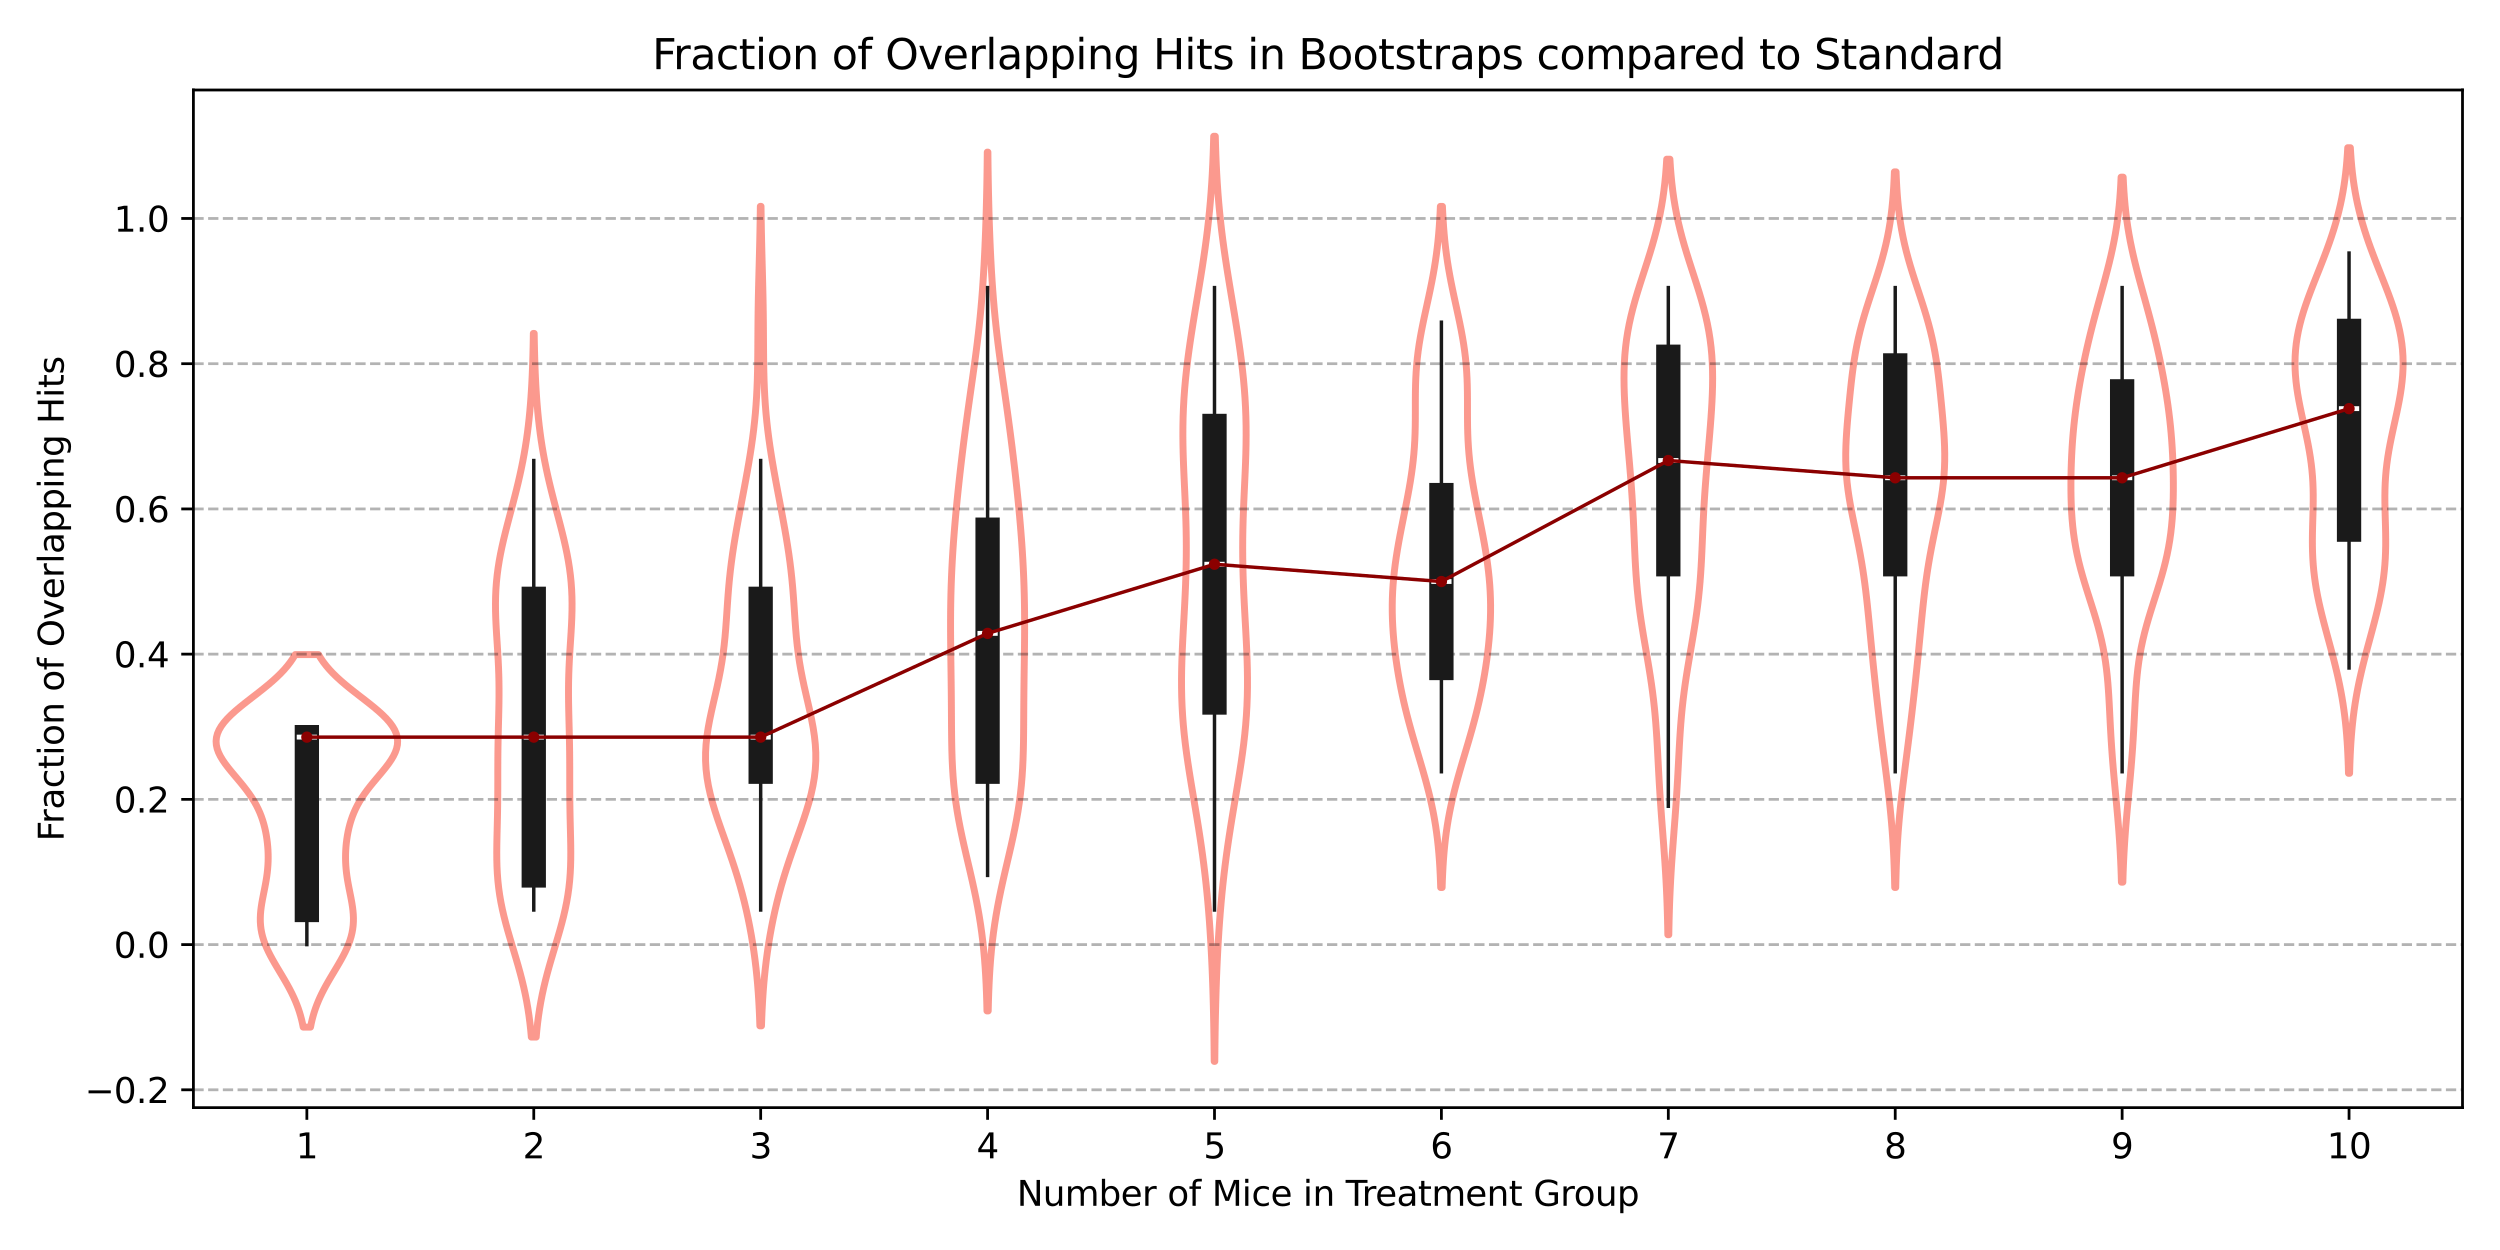 <?xml version="1.0" encoding="utf-8" standalone="no"?>
<!DOCTYPE svg PUBLIC "-//W3C//DTD SVG 1.1//EN"
  "http://www.w3.org/Graphics/SVG/1.1/DTD/svg11.dtd">
<svg xmlns:xlink="http://www.w3.org/1999/xlink" width="720pt" height="360pt" viewBox="0 0 720 360" xmlns="http://www.w3.org/2000/svg" version="1.1">
 <defs>
  <style type="text/css">*{stroke-linejoin: round; stroke-linecap: butt}</style>
 </defs>
 <g id="figure_1">
  <g id="patch_1">
   <path d="M 0 360 
L 720 360 
L 720 0 
L 0 0 
z
" style="fill: #ffffff"/>
  </g>
  <g id="axes_1">
   <g id="patch_2">
    <path d="M 55.7 319 
L 709.2 319 
L 709.2 25.92 
L 55.7 25.92 
z
" style="fill: #ffffff"/>
   </g>
   <g id="PolyCollection_1">
    <path d="M 89.429 295.807 
L 87.321 295.807 
L 87.104 294.723 
L 86.853 293.639 
L 86.567 292.556 
L 86.244 291.472 
L 85.881 290.388 
L 85.479 289.305 
L 85.037 288.221 
L 84.555 287.137 
L 84.037 286.054 
L 83.483 284.97 
L 82.899 283.886 
L 82.288 282.803 
L 81.658 281.719 
L 81.014 280.635 
L 80.365 279.552 
L 79.718 278.468 
L 79.082 277.384 
L 78.466 276.301 
L 77.879 275.217 
L 77.33 274.134 
L 76.826 273.05 
L 76.373 271.966 
L 75.979 270.883 
L 75.646 269.799 
L 75.379 268.715 
L 75.179 267.632 
L 75.044 266.548 
L 74.974 265.464 
L 74.965 264.381 
L 75.011 263.297 
L 75.106 262.213 
L 75.242 261.13 
L 75.412 260.046 
L 75.606 258.962 
L 75.816 257.879 
L 76.033 256.795 
L 76.248 255.712 
L 76.455 254.628 
L 76.646 253.544 
L 76.816 252.461 
L 76.961 251.377 
L 77.076 250.293 
L 77.161 249.21 
L 77.214 248.126 
L 77.234 247.042 
L 77.222 245.959 
L 77.179 244.875 
L 77.103 243.791 
L 76.997 242.708 
L 76.859 241.624 
L 76.689 240.54 
L 76.484 239.457 
L 76.242 238.373 
L 75.96 237.289 
L 75.634 236.206 
L 75.258 235.122 
L 74.83 234.039 
L 74.344 232.955 
L 73.797 231.871 
L 73.187 230.788 
L 72.513 229.704 
L 71.779 228.62 
L 70.988 227.537 
L 70.148 226.453 
L 69.268 225.369 
L 68.364 224.286 
L 67.45 223.202 
L 66.546 222.118 
L 65.673 221.035 
L 64.852 219.951 
L 64.107 218.867 
L 63.459 217.784 
L 62.93 216.7 
L 62.54 215.616 
L 62.304 214.533 
L 62.235 213.449 
L 62.342 212.366 
L 62.629 211.282 
L 63.095 210.198 
L 63.734 209.115 
L 64.536 208.031 
L 65.487 206.947 
L 66.57 205.864 
L 67.763 204.78 
L 69.045 203.696 
L 70.39 202.613 
L 71.775 201.529 
L 73.177 200.445 
L 74.572 199.362 
L 75.941 198.278 
L 77.265 197.194 
L 78.529 196.111 
L 79.72 195.027 
L 80.83 193.944 
L 81.851 192.86 
L 82.781 191.776 
L 83.617 190.693 
L 84.362 189.609 
L 85.018 188.525 
L 91.732 188.525 
L 91.732 188.525 
L 92.388 189.609 
L 93.133 190.693 
L 93.969 191.776 
L 94.899 192.86 
L 95.92 193.944 
L 97.03 195.027 
L 98.221 196.111 
L 99.485 197.194 
L 100.809 198.278 
L 102.178 199.362 
L 103.573 200.445 
L 104.975 201.529 
L 106.36 202.613 
L 107.705 203.696 
L 108.987 204.78 
L 110.18 205.864 
L 111.263 206.947 
L 112.214 208.031 
L 113.016 209.115 
L 113.655 210.198 
L 114.121 211.282 
L 114.408 212.366 
L 114.515 213.449 
L 114.446 214.533 
L 114.21 215.616 
L 113.82 216.7 
L 113.291 217.784 
L 112.643 218.867 
L 111.898 219.951 
L 111.077 221.035 
L 110.204 222.118 
L 109.3 223.202 
L 108.386 224.286 
L 107.482 225.369 
L 106.602 226.453 
L 105.762 227.537 
L 104.971 228.62 
L 104.237 229.704 
L 103.563 230.788 
L 102.953 231.871 
L 102.406 232.955 
L 101.92 234.039 
L 101.492 235.122 
L 101.116 236.206 
L 100.79 237.289 
L 100.508 238.373 
L 100.266 239.457 
L 100.061 240.54 
L 99.891 241.624 
L 99.753 242.708 
L 99.647 243.791 
L 99.571 244.875 
L 99.528 245.959 
L 99.516 247.042 
L 99.536 248.126 
L 99.589 249.21 
L 99.674 250.293 
L 99.789 251.377 
L 99.934 252.461 
L 100.104 253.544 
L 100.295 254.628 
L 100.502 255.712 
L 100.717 256.795 
L 100.934 257.879 
L 101.144 258.962 
L 101.338 260.046 
L 101.508 261.13 
L 101.644 262.213 
L 101.739 263.297 
L 101.785 264.381 
L 101.776 265.464 
L 101.706 266.548 
L 101.571 267.632 
L 101.371 268.715 
L 101.104 269.799 
L 100.771 270.883 
L 100.377 271.966 
L 99.924 273.05 
L 99.42 274.134 
L 98.871 275.217 
L 98.284 276.301 
L 97.668 277.384 
L 97.032 278.468 
L 96.385 279.552 
L 95.736 280.635 
L 95.092 281.719 
L 94.462 282.803 
L 93.851 283.886 
L 93.267 284.97 
L 92.713 286.054 
L 92.195 287.137 
L 91.713 288.221 
L 91.271 289.305 
L 90.869 290.388 
L 90.506 291.472 
L 90.183 292.556 
L 89.897 293.639 
L 89.646 294.723 
L 89.429 295.807 
L 89.429 295.807 
z
" clip-path="url(#pc0e2503180)" style="fill: none; stroke: #fa8072; stroke-opacity: 0.8; stroke-width: 2"/>
   </g>
   <g id="PolyCollection_2">
    <path d="M 154.425 298.683 
L 153.025 298.683 
L 152.838 296.636 
L 152.614 294.589 
L 152.349 292.542 
L 152.04 290.495 
L 151.686 288.448 
L 151.284 286.401 
L 150.836 284.354 
L 150.345 282.307 
L 149.813 280.26 
L 149.247 278.213 
L 148.654 276.166 
L 148.044 274.119 
L 147.428 272.072 
L 146.818 270.025 
L 146.225 267.978 
L 145.661 265.931 
L 145.138 263.884 
L 144.665 261.837 
L 144.25 259.79 
L 143.898 257.743 
L 143.612 255.696 
L 143.391 253.649 
L 143.233 251.601 
L 143.131 249.554 
L 143.079 247.507 
L 143.066 245.46 
L 143.083 243.413 
L 143.121 241.366 
L 143.169 239.319 
L 143.219 237.272 
L 143.266 235.225 
L 143.305 233.178 
L 143.334 231.131 
L 143.352 229.084 
L 143.361 227.037 
L 143.364 224.99 
L 143.366 222.943 
L 143.369 220.896 
L 143.379 218.849 
L 143.396 216.802 
L 143.424 214.755 
L 143.462 212.708 
L 143.508 210.661 
L 143.56 208.614 
L 143.612 206.567 
L 143.659 204.52 
L 143.697 202.473 
L 143.718 200.426 
L 143.719 198.378 
L 143.696 196.331 
L 143.648 194.284 
L 143.574 192.237 
L 143.477 190.19 
L 143.361 188.143 
L 143.233 186.096 
L 143.1 184.049 
L 142.972 182.002 
L 142.859 179.955 
L 142.769 177.908 
L 142.713 175.861 
L 142.699 173.814 
L 142.734 171.767 
L 142.824 169.72 
L 142.973 167.673 
L 143.181 165.626 
L 143.45 163.579 
L 143.775 161.532 
L 144.153 159.485 
L 144.579 157.438 
L 145.044 155.391 
L 145.542 153.344 
L 146.063 151.297 
L 146.599 149.25 
L 147.142 147.203 
L 147.684 145.155 
L 148.216 143.108 
L 148.734 141.061 
L 149.23 139.014 
L 149.702 136.967 
L 150.146 134.92 
L 150.559 132.873 
L 150.94 130.826 
L 151.289 128.779 
L 151.607 126.732 
L 151.893 124.685 
L 152.149 122.638 
L 152.377 120.591 
L 152.579 118.544 
L 152.756 116.497 
L 152.911 114.45 
L 153.046 112.403 
L 153.162 110.356 
L 153.262 108.309 
L 153.347 106.262 
L 153.418 104.215 
L 153.478 102.168 
L 153.528 100.121 
L 153.57 98.074 
L 153.603 96.027 
L 153.847 96.027 
L 153.847 96.027 
L 153.88 98.074 
L 153.922 100.121 
L 153.972 102.168 
L 154.032 104.215 
L 154.103 106.262 
L 154.188 108.309 
L 154.288 110.356 
L 154.404 112.403 
L 154.539 114.45 
L 154.694 116.497 
L 154.871 118.544 
L 155.073 120.591 
L 155.301 122.638 
L 155.557 124.685 
L 155.843 126.732 
L 156.161 128.779 
L 156.51 130.826 
L 156.891 132.873 
L 157.304 134.92 
L 157.748 136.967 
L 158.22 139.014 
L 158.716 141.061 
L 159.234 143.108 
L 159.766 145.155 
L 160.308 147.203 
L 160.851 149.25 
L 161.387 151.297 
L 161.908 153.344 
L 162.406 155.391 
L 162.871 157.438 
L 163.297 159.485 
L 163.675 161.532 
L 164 163.579 
L 164.269 165.626 
L 164.477 167.673 
L 164.626 169.72 
L 164.716 171.767 
L 164.751 173.814 
L 164.737 175.861 
L 164.681 177.908 
L 164.591 179.955 
L 164.478 182.002 
L 164.35 184.049 
L 164.217 186.096 
L 164.089 188.143 
L 163.973 190.19 
L 163.876 192.237 
L 163.802 194.284 
L 163.754 196.331 
L 163.731 198.378 
L 163.732 200.426 
L 163.753 202.473 
L 163.791 204.52 
L 163.838 206.567 
L 163.89 208.614 
L 163.942 210.661 
L 163.988 212.708 
L 164.026 214.755 
L 164.054 216.802 
L 164.071 218.849 
L 164.081 220.896 
L 164.084 222.943 
L 164.086 224.99 
L 164.089 227.037 
L 164.098 229.084 
L 164.116 231.131 
L 164.145 233.178 
L 164.184 235.225 
L 164.231 237.272 
L 164.281 239.319 
L 164.329 241.366 
L 164.367 243.413 
L 164.384 245.46 
L 164.371 247.507 
L 164.319 249.554 
L 164.217 251.601 
L 164.059 253.649 
L 163.838 255.696 
L 163.552 257.743 
L 163.2 259.79 
L 162.785 261.837 
L 162.312 263.884 
L 161.789 265.931 
L 161.225 267.978 
L 160.632 270.025 
L 160.022 272.072 
L 159.406 274.119 
L 158.796 276.166 
L 158.203 278.213 
L 157.637 280.26 
L 157.105 282.307 
L 156.614 284.354 
L 156.166 286.401 
L 155.764 288.448 
L 155.41 290.495 
L 155.101 292.542 
L 154.836 294.589 
L 154.612 296.636 
L 154.425 298.683 
L 154.425 298.683 
z
" clip-path="url(#pc0e2503180)" style="fill: none; stroke: #fa8072; stroke-opacity: 0.8; stroke-width: 2"/>
   </g>
   <g id="PolyCollection_3">
    <path d="M 219.309 295.45 
L 218.841 295.45 
L 218.759 293.066 
L 218.656 290.682 
L 218.529 288.298 
L 218.375 285.914 
L 218.191 283.53 
L 217.974 281.146 
L 217.723 278.762 
L 217.437 276.378 
L 217.115 273.994 
L 216.754 271.609 
L 216.355 269.225 
L 215.916 266.841 
L 215.437 264.457 
L 214.915 262.073 
L 214.349 259.689 
L 213.738 257.305 
L 213.08 254.921 
L 212.377 252.537 
L 211.63 250.153 
L 210.844 247.769 
L 210.025 245.385 
L 209.183 243.001 
L 208.331 240.617 
L 207.485 238.233 
L 206.663 235.849 
L 205.885 233.464 
L 205.172 231.08 
L 204.543 228.696 
L 204.019 226.312 
L 203.614 223.928 
L 203.34 221.544 
L 203.204 219.16 
L 203.206 216.776 
L 203.341 214.392 
L 203.597 212.008 
L 203.958 209.624 
L 204.403 207.24 
L 204.908 204.856 
L 205.449 202.472 
L 206 200.088 
L 206.539 197.704 
L 207.048 195.319 
L 207.51 192.935 
L 207.919 190.551 
L 208.269 188.167 
L 208.562 185.783 
L 208.806 183.399 
L 209.008 181.015 
L 209.183 178.631 
L 209.344 176.247 
L 209.504 173.863 
L 209.675 171.479 
L 209.868 169.095 
L 210.09 166.711 
L 210.347 164.327 
L 210.639 161.943 
L 210.966 159.559 
L 211.327 157.174 
L 211.716 154.79 
L 212.128 152.406 
L 212.559 150.022 
L 213.002 147.638 
L 213.453 145.254 
L 213.906 142.87 
L 214.356 140.486 
L 214.799 138.102 
L 215.23 135.718 
L 215.644 133.334 
L 216.037 130.95 
L 216.404 128.566 
L 216.741 126.182 
L 217.045 123.798 
L 217.312 121.414 
L 217.543 119.029 
L 217.735 116.645 
L 217.89 114.261 
L 218.011 111.877 
L 218.101 109.493 
L 218.164 107.109 
L 218.206 104.725 
L 218.233 102.341 
L 218.251 99.957 
L 218.265 97.573 
L 218.28 95.189 
L 218.299 92.805 
L 218.326 90.421 
L 218.361 88.037 
L 218.405 85.653 
L 218.456 83.269 
L 218.514 80.884 
L 218.575 78.5 
L 218.639 76.116 
L 218.701 73.732 
L 218.761 71.348 
L 218.817 68.964 
L 218.867 66.58 
L 218.91 64.196 
L 218.947 61.812 
L 218.978 59.428 
L 219.172 59.428 
L 219.172 59.428 
L 219.203 61.812 
L 219.24 64.196 
L 219.283 66.58 
L 219.333 68.964 
L 219.389 71.348 
L 219.449 73.732 
L 219.511 76.116 
L 219.575 78.5 
L 219.636 80.884 
L 219.694 83.269 
L 219.745 85.653 
L 219.789 88.037 
L 219.824 90.421 
L 219.851 92.805 
L 219.87 95.189 
L 219.885 97.573 
L 219.899 99.957 
L 219.917 102.341 
L 219.944 104.725 
L 219.986 107.109 
L 220.049 109.493 
L 220.139 111.877 
L 220.26 114.261 
L 220.415 116.645 
L 220.607 119.029 
L 220.838 121.414 
L 221.105 123.798 
L 221.409 126.182 
L 221.746 128.566 
L 222.113 130.95 
L 222.506 133.334 
L 222.92 135.718 
L 223.351 138.102 
L 223.794 140.486 
L 224.244 142.87 
L 224.697 145.254 
L 225.148 147.638 
L 225.591 150.022 
L 226.022 152.406 
L 226.434 154.79 
L 226.823 157.174 
L 227.184 159.559 
L 227.511 161.943 
L 227.803 164.327 
L 228.06 166.711 
L 228.282 169.095 
L 228.475 171.479 
L 228.646 173.863 
L 228.806 176.247 
L 228.967 178.631 
L 229.142 181.015 
L 229.344 183.399 
L 229.588 185.783 
L 229.881 188.167 
L 230.231 190.551 
L 230.64 192.935 
L 231.102 195.319 
L 231.611 197.704 
L 232.15 200.088 
L 232.701 202.472 
L 233.242 204.856 
L 233.747 207.24 
L 234.192 209.624 
L 234.553 212.008 
L 234.809 214.392 
L 234.944 216.776 
L 234.946 219.16 
L 234.81 221.544 
L 234.536 223.928 
L 234.131 226.312 
L 233.607 228.696 
L 232.978 231.08 
L 232.265 233.464 
L 231.487 235.849 
L 230.665 238.233 
L 229.819 240.617 
L 228.967 243.001 
L 228.125 245.385 
L 227.306 247.769 
L 226.52 250.153 
L 225.773 252.537 
L 225.07 254.921 
L 224.412 257.305 
L 223.801 259.689 
L 223.235 262.073 
L 222.713 264.457 
L 222.234 266.841 
L 221.795 269.225 
L 221.396 271.609 
L 221.035 273.994 
L 220.713 276.378 
L 220.427 278.762 
L 220.176 281.146 
L 219.959 283.53 
L 219.775 285.914 
L 219.621 288.298 
L 219.494 290.682 
L 219.391 293.066 
L 219.309 295.45 
L 219.309 295.45 
z
" clip-path="url(#pc0e2503180)" style="fill: none; stroke: #fa8072; stroke-opacity: 0.8; stroke-width: 2"/>
   </g>
   <g id="PolyCollection_4">
    <path d="M 284.602 291.15 
L 284.248 291.15 
L 284.186 288.652 
L 284.106 286.153 
L 284.005 283.655 
L 283.879 281.157 
L 283.724 278.658 
L 283.536 276.16 
L 283.311 273.661 
L 283.047 271.163 
L 282.739 268.665 
L 282.387 266.166 
L 281.989 263.668 
L 281.548 261.17 
L 281.066 258.671 
L 280.547 256.173 
L 279.998 253.675 
L 279.426 251.176 
L 278.842 248.678 
L 278.255 246.179 
L 277.678 243.681 
L 277.121 241.183 
L 276.596 238.684 
L 276.111 236.186 
L 275.675 233.688 
L 275.294 231.189 
L 274.97 228.691 
L 274.704 226.193 
L 274.493 223.694 
L 274.333 221.196 
L 274.217 218.697 
L 274.137 216.199 
L 274.085 213.701 
L 274.053 211.202 
L 274.032 208.704 
L 274.017 206.206 
L 274.002 203.707 
L 273.983 201.209 
L 273.959 198.711 
L 273.93 196.212 
L 273.897 193.714 
L 273.862 191.215 
L 273.827 188.717 
L 273.797 186.219 
L 273.774 183.72 
L 273.761 181.222 
L 273.762 178.724 
L 273.778 176.225 
L 273.811 173.727 
L 273.863 171.229 
L 273.935 168.73 
L 274.028 166.232 
L 274.14 163.733 
L 274.272 161.235 
L 274.424 158.737 
L 274.594 156.238 
L 274.782 153.74 
L 274.986 151.242 
L 275.204 148.743 
L 275.437 146.245 
L 275.682 143.747 
L 275.939 141.248 
L 276.207 138.75 
L 276.484 136.251 
L 276.772 133.753 
L 277.069 131.255 
L 277.375 128.756 
L 277.692 126.258 
L 278.017 123.76 
L 278.352 121.261 
L 278.694 118.763 
L 279.043 116.265 
L 279.397 113.766 
L 279.752 111.268 
L 280.107 108.769 
L 280.457 106.271 
L 280.799 103.773 
L 281.129 101.274 
L 281.444 98.776 
L 281.742 96.278 
L 282.021 93.779 
L 282.278 91.281 
L 282.515 88.783 
L 282.731 86.284 
L 282.926 83.786 
L 283.103 81.287 
L 283.263 78.789 
L 283.407 76.291 
L 283.536 73.792 
L 283.654 71.294 
L 283.759 68.796 
L 283.855 66.297 
L 283.94 63.799 
L 284.017 61.301 
L 284.084 58.802 
L 284.144 56.304 
L 284.196 53.805 
L 284.241 51.307 
L 284.279 48.809 
L 284.31 46.31 
L 284.336 43.812 
L 284.514 43.812 
L 284.514 43.812 
L 284.54 46.31 
L 284.571 48.809 
L 284.609 51.307 
L 284.654 53.805 
L 284.706 56.304 
L 284.766 58.802 
L 284.833 61.301 
L 284.91 63.799 
L 284.995 66.297 
L 285.091 68.796 
L 285.196 71.294 
L 285.314 73.792 
L 285.443 76.291 
L 285.587 78.789 
L 285.747 81.287 
L 285.924 83.786 
L 286.119 86.284 
L 286.335 88.783 
L 286.572 91.281 
L 286.829 93.779 
L 287.108 96.278 
L 287.406 98.776 
L 287.721 101.274 
L 288.051 103.773 
L 288.393 106.271 
L 288.743 108.769 
L 289.098 111.268 
L 289.453 113.766 
L 289.807 116.265 
L 290.156 118.763 
L 290.498 121.261 
L 290.833 123.76 
L 291.158 126.258 
L 291.475 128.756 
L 291.781 131.255 
L 292.078 133.753 
L 292.366 136.251 
L 292.643 138.75 
L 292.911 141.248 
L 293.168 143.747 
L 293.413 146.245 
L 293.646 148.743 
L 293.864 151.242 
L 294.068 153.74 
L 294.256 156.238 
L 294.426 158.737 
L 294.578 161.235 
L 294.71 163.733 
L 294.822 166.232 
L 294.915 168.73 
L 294.987 171.229 
L 295.039 173.727 
L 295.072 176.225 
L 295.088 178.724 
L 295.089 181.222 
L 295.076 183.72 
L 295.053 186.219 
L 295.023 188.717 
L 294.988 191.215 
L 294.953 193.714 
L 294.92 196.212 
L 294.891 198.711 
L 294.867 201.209 
L 294.848 203.707 
L 294.833 206.206 
L 294.818 208.704 
L 294.797 211.202 
L 294.765 213.701 
L 294.713 216.199 
L 294.633 218.697 
L 294.517 221.196 
L 294.357 223.694 
L 294.146 226.193 
L 293.88 228.691 
L 293.556 231.189 
L 293.175 233.688 
L 292.739 236.186 
L 292.254 238.684 
L 291.729 241.183 
L 291.172 243.681 
L 290.595 246.179 
L 290.008 248.678 
L 289.424 251.176 
L 288.852 253.675 
L 288.303 256.173 
L 287.784 258.671 
L 287.302 261.17 
L 286.861 263.668 
L 286.463 266.166 
L 286.111 268.665 
L 285.803 271.163 
L 285.539 273.661 
L 285.314 276.16 
L 285.126 278.658 
L 284.971 281.157 
L 284.845 283.655 
L 284.744 286.153 
L 284.664 288.652 
L 284.602 291.15 
L 284.602 291.15 
z
" clip-path="url(#pc0e2503180)" style="fill: none; stroke: #fa8072; stroke-opacity: 0.8; stroke-width: 2"/>
   </g>
   <g id="PolyCollection_5">
    <path d="M 349.86 305.678 
L 349.69 305.678 
L 349.665 302.987 
L 349.634 300.296 
L 349.596 297.604 
L 349.551 294.913 
L 349.497 292.222 
L 349.435 289.531 
L 349.362 286.839 
L 349.278 284.148 
L 349.182 281.457 
L 349.074 278.765 
L 348.951 276.074 
L 348.814 273.383 
L 348.661 270.692 
L 348.491 268 
L 348.303 265.309 
L 348.094 262.618 
L 347.865 259.926 
L 347.613 257.235 
L 347.337 254.544 
L 347.037 251.853 
L 346.713 249.161 
L 346.363 246.47 
L 345.989 243.779 
L 345.592 241.088 
L 345.175 238.396 
L 344.742 235.705 
L 344.295 233.014 
L 343.842 230.322 
L 343.388 227.631 
L 342.94 224.94 
L 342.506 222.249 
L 342.094 219.557 
L 341.71 216.866 
L 341.362 214.175 
L 341.057 211.484 
L 340.799 208.792 
L 340.592 206.101 
L 340.438 203.41 
L 340.335 200.718 
L 340.284 198.027 
L 340.28 195.336 
L 340.318 192.645 
L 340.392 189.953 
L 340.496 187.262 
L 340.622 184.571 
L 340.762 181.879 
L 340.91 179.188 
L 341.058 176.497 
L 341.2 173.806 
L 341.33 171.114 
L 341.444 168.423 
L 341.536 165.732 
L 341.604 163.041 
L 341.645 160.349 
L 341.658 157.658 
L 341.641 154.967 
L 341.596 152.275 
L 341.525 149.584 
L 341.432 146.893 
L 341.321 144.202 
L 341.199 141.51 
L 341.073 138.819 
L 340.952 136.128 
L 340.842 133.436 
L 340.753 130.745 
L 340.692 128.054 
L 340.666 125.363 
L 340.679 122.671 
L 340.737 119.98 
L 340.841 117.289 
L 340.991 114.598 
L 341.188 111.906 
L 341.43 109.215 
L 341.714 106.524 
L 342.035 103.832 
L 342.39 101.141 
L 342.774 98.45 
L 343.182 95.759 
L 343.608 93.067 
L 344.048 90.376 
L 344.495 87.685 
L 344.945 84.994 
L 345.392 82.302 
L 345.831 79.611 
L 346.258 76.92 
L 346.666 74.228 
L 347.054 71.537 
L 347.416 68.846 
L 347.751 66.155 
L 348.057 63.463 
L 348.333 60.772 
L 348.578 58.081 
L 348.792 55.389 
L 348.978 52.698 
L 349.136 50.007 
L 349.27 47.316 
L 349.38 44.624 
L 349.47 41.933 
L 349.543 39.242 
L 350.007 39.242 
L 350.007 39.242 
L 350.08 41.933 
L 350.17 44.624 
L 350.28 47.316 
L 350.414 50.007 
L 350.572 52.698 
L 350.758 55.389 
L 350.972 58.081 
L 351.217 60.772 
L 351.493 63.463 
L 351.799 66.155 
L 352.134 68.846 
L 352.496 71.537 
L 352.884 74.228 
L 353.292 76.92 
L 353.719 79.611 
L 354.158 82.302 
L 354.605 84.994 
L 355.055 87.685 
L 355.502 90.376 
L 355.942 93.067 
L 356.368 95.759 
L 356.776 98.45 
L 357.16 101.141 
L 357.515 103.832 
L 357.836 106.524 
L 358.12 109.215 
L 358.362 111.906 
L 358.559 114.598 
L 358.709 117.289 
L 358.813 119.98 
L 358.871 122.671 
L 358.884 125.363 
L 358.858 128.054 
L 358.797 130.745 
L 358.708 133.436 
L 358.598 136.128 
L 358.477 138.819 
L 358.351 141.51 
L 358.229 144.202 
L 358.118 146.893 
L 358.025 149.584 
L 357.954 152.275 
L 357.909 154.967 
L 357.892 157.658 
L 357.905 160.349 
L 357.946 163.041 
L 358.014 165.732 
L 358.106 168.423 
L 358.22 171.114 
L 358.35 173.806 
L 358.492 176.497 
L 358.64 179.188 
L 358.788 181.879 
L 358.928 184.571 
L 359.054 187.262 
L 359.158 189.953 
L 359.232 192.645 
L 359.27 195.336 
L 359.266 198.027 
L 359.215 200.718 
L 359.112 203.41 
L 358.958 206.101 
L 358.751 208.792 
L 358.493 211.484 
L 358.188 214.175 
L 357.84 216.866 
L 357.456 219.557 
L 357.044 222.249 
L 356.61 224.94 
L 356.162 227.631 
L 355.708 230.322 
L 355.255 233.014 
L 354.808 235.705 
L 354.375 238.396 
L 353.958 241.088 
L 353.561 243.779 
L 353.187 246.47 
L 352.837 249.161 
L 352.513 251.853 
L 352.213 254.544 
L 351.937 257.235 
L 351.685 259.926 
L 351.456 262.618 
L 351.247 265.309 
L 351.059 268 
L 350.889 270.692 
L 350.736 273.383 
L 350.599 276.074 
L 350.476 278.765 
L 350.368 281.457 
L 350.272 284.148 
L 350.188 286.839 
L 350.115 289.531 
L 350.053 292.222 
L 349.999 294.913 
L 349.954 297.604 
L 349.916 300.296 
L 349.885 302.987 
L 349.86 305.678 
L 349.86 305.678 
z
" clip-path="url(#pc0e2503180)" style="fill: none; stroke: #fa8072; stroke-opacity: 0.8; stroke-width: 2"/>
   </g>
   <g id="PolyCollection_6">
    <path d="M 415.332 255.607 
L 414.918 255.607 
L 414.852 253.625 
L 414.769 251.644 
L 414.665 249.662 
L 414.538 247.681 
L 414.384 245.699 
L 414.2 243.718 
L 413.983 241.736 
L 413.73 239.755 
L 413.44 237.773 
L 413.111 235.792 
L 412.742 233.81 
L 412.333 231.829 
L 411.887 229.847 
L 411.406 227.866 
L 410.893 225.884 
L 410.353 223.903 
L 409.791 221.921 
L 409.213 219.94 
L 408.626 217.958 
L 408.036 215.977 
L 407.45 213.995 
L 406.872 212.014 
L 406.31 210.032 
L 405.766 208.051 
L 405.245 206.07 
L 404.75 204.088 
L 404.283 202.107 
L 403.844 200.125 
L 403.434 198.144 
L 403.054 196.162 
L 402.704 194.181 
L 402.382 192.199 
L 402.091 190.218 
L 401.829 188.236 
L 401.599 186.255 
L 401.401 184.273 
L 401.237 182.292 
L 401.11 180.31 
L 401.02 178.329 
L 400.971 176.347 
L 400.965 174.366 
L 401.001 172.384 
L 401.082 170.403 
L 401.207 168.421 
L 401.374 166.44 
L 401.583 164.458 
L 401.83 162.477 
L 402.112 160.495 
L 402.426 158.514 
L 402.766 156.532 
L 403.129 154.551 
L 403.509 152.569 
L 403.901 150.588 
L 404.298 148.606 
L 404.696 146.625 
L 405.087 144.643 
L 405.467 142.662 
L 405.829 140.68 
L 406.167 138.699 
L 406.476 136.717 
L 406.75 134.736 
L 406.987 132.754 
L 407.184 130.773 
L 407.341 128.791 
L 407.458 126.81 
L 407.538 124.828 
L 407.587 122.847 
L 407.611 120.865 
L 407.619 118.884 
L 407.619 116.902 
L 407.622 114.921 
L 407.639 112.94 
L 407.677 110.958 
L 407.746 108.977 
L 407.853 106.995 
L 408.003 105.014 
L 408.2 103.032 
L 408.442 101.051 
L 408.73 99.069 
L 409.06 97.088 
L 409.425 95.106 
L 409.82 93.125 
L 410.236 91.143 
L 410.665 89.162 
L 411.099 87.18 
L 411.529 85.199 
L 411.947 83.217 
L 412.347 81.236 
L 412.723 79.254 
L 413.072 77.273 
L 413.389 75.291 
L 413.674 73.31 
L 413.927 71.328 
L 414.146 69.347 
L 414.335 67.365 
L 414.495 65.384 
L 414.629 63.402 
L 414.739 61.421 
L 414.828 59.439 
L 415.422 59.439 
L 415.422 59.439 
L 415.511 61.421 
L 415.621 63.402 
L 415.755 65.384 
L 415.915 67.365 
L 416.104 69.347 
L 416.323 71.328 
L 416.576 73.31 
L 416.861 75.291 
L 417.178 77.273 
L 417.527 79.254 
L 417.903 81.236 
L 418.303 83.217 
L 418.721 85.199 
L 419.151 87.18 
L 419.585 89.162 
L 420.014 91.143 
L 420.43 93.125 
L 420.825 95.106 
L 421.19 97.088 
L 421.52 99.069 
L 421.808 101.051 
L 422.05 103.032 
L 422.247 105.014 
L 422.397 106.995 
L 422.504 108.977 
L 422.573 110.958 
L 422.611 112.94 
L 422.628 114.921 
L 422.631 116.902 
L 422.631 118.884 
L 422.639 120.865 
L 422.663 122.847 
L 422.712 124.828 
L 422.792 126.81 
L 422.909 128.791 
L 423.066 130.773 
L 423.263 132.754 
L 423.5 134.736 
L 423.774 136.717 
L 424.083 138.699 
L 424.421 140.68 
L 424.783 142.662 
L 425.163 144.643 
L 425.554 146.625 
L 425.952 148.606 
L 426.349 150.588 
L 426.741 152.569 
L 427.121 154.551 
L 427.484 156.532 
L 427.824 158.514 
L 428.138 160.495 
L 428.42 162.477 
L 428.667 164.458 
L 428.876 166.44 
L 429.043 168.421 
L 429.168 170.403 
L 429.249 172.384 
L 429.285 174.366 
L 429.279 176.347 
L 429.23 178.329 
L 429.14 180.31 
L 429.013 182.292 
L 428.849 184.273 
L 428.651 186.255 
L 428.421 188.236 
L 428.159 190.218 
L 427.868 192.199 
L 427.546 194.181 
L 427.196 196.162 
L 426.816 198.144 
L 426.406 200.125 
L 425.967 202.107 
L 425.5 204.088 
L 425.005 206.07 
L 424.484 208.051 
L 423.94 210.032 
L 423.378 212.014 
L 422.8 213.995 
L 422.214 215.977 
L 421.624 217.958 
L 421.037 219.94 
L 420.459 221.921 
L 419.897 223.903 
L 419.357 225.884 
L 418.844 227.866 
L 418.363 229.847 
L 417.917 231.829 
L 417.508 233.81 
L 417.139 235.792 
L 416.81 237.773 
L 416.52 239.755 
L 416.267 241.736 
L 416.05 243.718 
L 415.866 245.699 
L 415.712 247.681 
L 415.585 249.662 
L 415.481 251.644 
L 415.398 253.625 
L 415.332 255.607 
L 415.332 255.607 
z
" clip-path="url(#pc0e2503180)" style="fill: none; stroke: #fa8072; stroke-opacity: 0.8; stroke-width: 2"/>
   </g>
   <g id="PolyCollection_7">
    <path d="M 480.614 269.203 
L 480.336 269.203 
L 480.294 266.947 
L 480.242 264.691 
L 480.179 262.435 
L 480.104 260.179 
L 480.015 257.923 
L 479.914 255.666 
L 479.798 253.41 
L 479.669 251.154 
L 479.527 248.898 
L 479.374 246.642 
L 479.212 244.386 
L 479.044 242.129 
L 478.872 239.873 
L 478.699 237.617 
L 478.528 235.361 
L 478.363 233.105 
L 478.205 230.849 
L 478.056 228.592 
L 477.917 226.336 
L 477.787 224.08 
L 477.665 221.824 
L 477.547 219.568 
L 477.43 217.312 
L 477.308 215.055 
L 477.178 212.799 
L 477.032 210.543 
L 476.867 208.287 
L 476.676 206.031 
L 476.458 203.775 
L 476.209 201.518 
L 475.929 199.262 
L 475.619 197.006 
L 475.282 194.75 
L 474.923 192.494 
L 474.546 190.237 
L 474.16 187.981 
L 473.771 185.725 
L 473.387 183.469 
L 473.016 181.213 
L 472.664 178.957 
L 472.338 176.7 
L 472.041 174.444 
L 471.776 172.188 
L 471.544 169.932 
L 471.344 167.676 
L 471.174 165.42 
L 471.029 163.163 
L 470.906 160.907 
L 470.799 158.651 
L 470.7 156.395 
L 470.605 154.139 
L 470.508 151.883 
L 470.404 149.626 
L 470.289 147.37 
L 470.161 145.114 
L 470.019 142.858 
L 469.863 140.602 
L 469.693 138.346 
L 469.512 136.089 
L 469.323 133.833 
L 469.127 131.577 
L 468.929 129.321 
L 468.733 127.065 
L 468.541 124.809 
L 468.358 122.552 
L 468.188 120.296 
L 468.036 118.04 
L 467.906 115.784 
L 467.804 113.528 
L 467.737 111.272 
L 467.711 109.015 
L 467.735 106.759 
L 467.814 104.503 
L 467.955 102.247 
L 468.165 99.991 
L 468.446 97.735 
L 468.802 95.478 
L 469.232 93.222 
L 469.732 90.966 
L 470.298 88.71 
L 470.921 86.454 
L 471.591 84.197 
L 472.295 81.941 
L 473.021 79.685 
L 473.754 77.429 
L 474.48 75.173 
L 475.187 72.917 
L 475.864 70.66 
L 476.501 68.404 
L 477.089 66.148 
L 477.625 63.892 
L 478.105 61.636 
L 478.528 59.38 
L 478.896 57.123 
L 479.21 54.867 
L 479.474 52.611 
L 479.693 50.355 
L 479.872 48.099 
L 480.016 45.843 
L 480.934 45.843 
L 480.934 45.843 
L 481.078 48.099 
L 481.257 50.355 
L 481.476 52.611 
L 481.74 54.867 
L 482.054 57.123 
L 482.422 59.38 
L 482.845 61.636 
L 483.325 63.892 
L 483.861 66.148 
L 484.449 68.404 
L 485.086 70.66 
L 485.763 72.917 
L 486.47 75.173 
L 487.196 77.429 
L 487.929 79.685 
L 488.655 81.941 
L 489.359 84.197 
L 490.029 86.454 
L 490.652 88.71 
L 491.218 90.966 
L 491.718 93.222 
L 492.148 95.478 
L 492.504 97.735 
L 492.785 99.991 
L 492.995 102.247 
L 493.136 104.503 
L 493.215 106.759 
L 493.239 109.015 
L 493.213 111.272 
L 493.146 113.528 
L 493.044 115.784 
L 492.914 118.04 
L 492.762 120.296 
L 492.592 122.552 
L 492.409 124.809 
L 492.217 127.065 
L 492.021 129.321 
L 491.823 131.577 
L 491.627 133.833 
L 491.438 136.089 
L 491.257 138.346 
L 491.087 140.602 
L 490.931 142.858 
L 490.789 145.114 
L 490.661 147.37 
L 490.546 149.626 
L 490.442 151.883 
L 490.345 154.139 
L 490.25 156.395 
L 490.151 158.651 
L 490.044 160.907 
L 489.921 163.163 
L 489.776 165.42 
L 489.606 167.676 
L 489.406 169.932 
L 489.174 172.188 
L 488.909 174.444 
L 488.612 176.7 
L 488.286 178.957 
L 487.934 181.213 
L 487.563 183.469 
L 487.179 185.725 
L 486.79 187.981 
L 486.404 190.237 
L 486.027 192.494 
L 485.668 194.75 
L 485.331 197.006 
L 485.021 199.262 
L 484.741 201.518 
L 484.492 203.775 
L 484.274 206.031 
L 484.083 208.287 
L 483.918 210.543 
L 483.772 212.799 
L 483.642 215.055 
L 483.52 217.312 
L 483.403 219.568 
L 483.285 221.824 
L 483.163 224.08 
L 483.033 226.336 
L 482.894 228.592 
L 482.745 230.849 
L 482.587 233.105 
L 482.422 235.361 
L 482.251 237.617 
L 482.078 239.873 
L 481.906 242.129 
L 481.738 244.386 
L 481.576 246.642 
L 481.423 248.898 
L 481.281 251.154 
L 481.152 253.41 
L 481.036 255.666 
L 480.935 257.923 
L 480.846 260.179 
L 480.771 262.435 
L 480.708 264.691 
L 480.656 266.947 
L 480.614 269.203 
L 480.614 269.203 
z
" clip-path="url(#pc0e2503180)" style="fill: none; stroke: #fa8072; stroke-opacity: 0.8; stroke-width: 2"/>
   </g>
   <g id="PolyCollection_8">
    <path d="M 545.971 255.589 
L 545.679 255.589 
L 545.633 253.507 
L 545.576 251.426 
L 545.506 249.344 
L 545.422 247.262 
L 545.322 245.18 
L 545.205 243.099 
L 545.07 241.017 
L 544.917 238.935 
L 544.746 236.854 
L 544.557 234.772 
L 544.352 232.69 
L 544.131 230.608 
L 543.896 228.527 
L 543.651 226.445 
L 543.397 224.363 
L 543.136 222.282 
L 542.872 220.2 
L 542.605 218.118 
L 542.339 216.036 
L 542.075 213.955 
L 541.814 211.873 
L 541.557 209.791 
L 541.304 207.71 
L 541.056 205.628 
L 540.814 203.546 
L 540.576 201.464 
L 540.342 199.383 
L 540.114 197.301 
L 539.891 195.219 
L 539.672 193.137 
L 539.457 191.056 
L 539.247 188.974 
L 539.04 186.892 
L 538.837 184.811 
L 538.635 182.729 
L 538.434 180.647 
L 538.231 178.565 
L 538.023 176.484 
L 537.807 174.402 
L 537.58 172.32 
L 537.338 170.239 
L 537.076 168.157 
L 536.791 166.075 
L 536.481 163.993 
L 536.143 161.912 
L 535.778 159.83 
L 535.388 157.748 
L 534.976 155.667 
L 534.55 153.585 
L 534.116 151.503 
L 533.686 149.421 
L 533.27 147.34 
L 532.88 145.258 
L 532.527 143.176 
L 532.221 141.095 
L 531.969 139.013 
L 531.777 136.931 
L 531.647 134.849 
L 531.58 132.768 
L 531.571 130.686 
L 531.616 128.604 
L 531.706 126.523 
L 531.832 124.441 
L 531.987 122.359 
L 532.162 120.277 
L 532.351 118.196 
L 532.55 116.114 
L 532.757 114.032 
L 532.973 111.951 
L 533.202 109.869 
L 533.449 107.787 
L 533.722 105.705 
L 534.027 103.624 
L 534.373 101.542 
L 534.765 99.46 
L 535.208 97.379 
L 535.702 95.297 
L 536.247 93.215 
L 536.838 91.133 
L 537.469 89.052 
L 538.13 86.97 
L 538.81 84.888 
L 539.497 82.807 
L 540.179 80.725 
L 540.843 78.643 
L 541.48 76.561 
L 542.079 74.48 
L 542.634 72.398 
L 543.14 70.316 
L 543.593 68.235 
L 543.992 66.153 
L 544.338 64.071 
L 544.634 61.989 
L 544.883 59.908 
L 545.089 57.826 
L 545.258 55.744 
L 545.393 53.663 
L 545.501 51.581 
L 545.584 49.499 
L 546.066 49.499 
L 546.066 49.499 
L 546.149 51.581 
L 546.257 53.663 
L 546.392 55.744 
L 546.561 57.826 
L 546.767 59.908 
L 547.016 61.989 
L 547.312 64.071 
L 547.658 66.153 
L 548.057 68.235 
L 548.51 70.316 
L 549.016 72.398 
L 549.571 74.48 
L 550.17 76.561 
L 550.807 78.643 
L 551.471 80.725 
L 552.153 82.807 
L 552.84 84.888 
L 553.52 86.97 
L 554.181 89.052 
L 554.812 91.133 
L 555.403 93.215 
L 555.948 95.297 
L 556.442 97.379 
L 556.885 99.46 
L 557.277 101.542 
L 557.623 103.624 
L 557.928 105.705 
L 558.201 107.787 
L 558.448 109.869 
L 558.677 111.951 
L 558.893 114.032 
L 559.1 116.114 
L 559.299 118.196 
L 559.488 120.277 
L 559.663 122.359 
L 559.818 124.441 
L 559.944 126.523 
L 560.034 128.604 
L 560.079 130.686 
L 560.07 132.768 
L 560.003 134.849 
L 559.873 136.931 
L 559.681 139.013 
L 559.429 141.095 
L 559.123 143.176 
L 558.77 145.258 
L 558.38 147.34 
L 557.964 149.421 
L 557.534 151.503 
L 557.1 153.585 
L 556.674 155.667 
L 556.262 157.748 
L 555.872 159.83 
L 555.507 161.912 
L 555.169 163.993 
L 554.859 166.075 
L 554.574 168.157 
L 554.312 170.239 
L 554.07 172.32 
L 553.843 174.402 
L 553.627 176.484 
L 553.419 178.565 
L 553.216 180.647 
L 553.015 182.729 
L 552.813 184.811 
L 552.61 186.892 
L 552.403 188.974 
L 552.193 191.056 
L 551.978 193.137 
L 551.759 195.219 
L 551.536 197.301 
L 551.308 199.383 
L 551.074 201.464 
L 550.836 203.546 
L 550.594 205.628 
L 550.346 207.71 
L 550.093 209.791 
L 549.836 211.873 
L 549.575 213.955 
L 549.311 216.036 
L 549.045 218.118 
L 548.778 220.2 
L 548.514 222.282 
L 548.253 224.363 
L 547.999 226.445 
L 547.754 228.527 
L 547.519 230.608 
L 547.298 232.69 
L 547.093 234.772 
L 546.904 236.854 
L 546.733 238.935 
L 546.58 241.017 
L 546.445 243.099 
L 546.328 245.18 
L 546.228 247.262 
L 546.144 249.344 
L 546.074 251.426 
L 546.017 253.507 
L 545.971 255.589 
L 545.971 255.589 
z
" clip-path="url(#pc0e2503180)" style="fill: none; stroke: #fa8072; stroke-opacity: 0.8; stroke-width: 2"/>
   </g>
   <g id="PolyCollection_9">
    <path d="M 611.381 254.067 
L 610.969 254.067 
L 610.909 252.016 
L 610.835 249.965 
L 610.747 247.914 
L 610.645 245.863 
L 610.528 243.812 
L 610.396 241.761 
L 610.249 239.71 
L 610.089 237.659 
L 609.918 235.608 
L 609.737 233.557 
L 609.549 231.506 
L 609.358 229.455 
L 609.166 227.404 
L 608.976 225.353 
L 608.791 223.302 
L 608.613 221.251 
L 608.445 219.201 
L 608.288 217.15 
L 608.143 215.099 
L 608.01 213.048 
L 607.888 210.997 
L 607.776 208.946 
L 607.671 206.895 
L 607.568 204.844 
L 607.462 202.793 
L 607.347 200.742 
L 607.215 198.691 
L 607.059 196.64 
L 606.87 194.589 
L 606.642 192.538 
L 606.367 190.487 
L 606.04 188.436 
L 605.657 186.385 
L 605.218 184.334 
L 604.725 182.283 
L 604.181 180.232 
L 603.593 178.181 
L 602.972 176.13 
L 602.327 174.079 
L 601.673 172.028 
L 601.021 169.977 
L 600.386 167.926 
L 599.779 165.875 
L 599.21 163.824 
L 598.69 161.773 
L 598.224 159.722 
L 597.816 157.671 
L 597.467 155.62 
L 597.176 153.57 
L 596.941 151.519 
L 596.757 149.468 
L 596.619 147.417 
L 596.522 145.366 
L 596.46 143.315 
L 596.429 141.264 
L 596.425 139.213 
L 596.445 137.162 
L 596.489 135.111 
L 596.555 133.06 
L 596.645 131.009 
L 596.758 128.958 
L 596.897 126.907 
L 597.062 124.856 
L 597.254 122.805 
L 597.474 120.754 
L 597.722 118.703 
L 597.996 116.652 
L 598.297 114.601 
L 598.622 112.55 
L 598.972 110.499 
L 599.344 108.448 
L 599.738 106.397 
L 600.153 104.346 
L 600.589 102.295 
L 601.045 100.244 
L 601.521 98.193 
L 602.017 96.142 
L 602.531 94.091 
L 603.063 92.04 
L 603.609 89.989 
L 604.167 87.939 
L 604.732 85.888 
L 605.3 83.837 
L 605.864 81.786 
L 606.418 79.735 
L 606.956 77.684 
L 607.472 75.633 
L 607.96 73.582 
L 608.415 71.531 
L 608.833 69.48 
L 609.212 67.429 
L 609.549 65.378 
L 609.846 63.327 
L 610.103 61.276 
L 610.321 59.225 
L 610.504 57.174 
L 610.655 55.123 
L 610.778 53.072 
L 610.876 51.021 
L 611.474 51.021 
L 611.474 51.021 
L 611.572 53.072 
L 611.695 55.123 
L 611.846 57.174 
L 612.029 59.225 
L 612.247 61.276 
L 612.504 63.327 
L 612.801 65.378 
L 613.138 67.429 
L 613.517 69.48 
L 613.935 71.531 
L 614.39 73.582 
L 614.878 75.633 
L 615.394 77.684 
L 615.932 79.735 
L 616.486 81.786 
L 617.05 83.837 
L 617.618 85.888 
L 618.183 87.939 
L 618.741 89.989 
L 619.287 92.04 
L 619.819 94.091 
L 620.333 96.142 
L 620.829 98.193 
L 621.305 100.244 
L 621.761 102.295 
L 622.197 104.346 
L 622.612 106.397 
L 623.006 108.448 
L 623.378 110.499 
L 623.728 112.55 
L 624.053 114.601 
L 624.354 116.652 
L 624.628 118.703 
L 624.876 120.754 
L 625.096 122.805 
L 625.288 124.856 
L 625.453 126.907 
L 625.592 128.958 
L 625.705 131.009 
L 625.795 133.06 
L 625.861 135.111 
L 625.905 137.162 
L 625.925 139.213 
L 625.921 141.264 
L 625.89 143.315 
L 625.828 145.366 
L 625.731 147.417 
L 625.593 149.468 
L 625.409 151.519 
L 625.174 153.57 
L 624.883 155.62 
L 624.534 157.671 
L 624.126 159.722 
L 623.66 161.773 
L 623.14 163.824 
L 622.571 165.875 
L 621.964 167.926 
L 621.329 169.977 
L 620.677 172.028 
L 620.023 174.079 
L 619.378 176.13 
L 618.757 178.181 
L 618.169 180.232 
L 617.625 182.283 
L 617.132 184.334 
L 616.693 186.385 
L 616.31 188.436 
L 615.983 190.487 
L 615.708 192.538 
L 615.48 194.589 
L 615.291 196.64 
L 615.135 198.691 
L 615.003 200.742 
L 614.888 202.793 
L 614.782 204.844 
L 614.679 206.895 
L 614.574 208.946 
L 614.462 210.997 
L 614.34 213.048 
L 614.207 215.099 
L 614.062 217.15 
L 613.905 219.201 
L 613.737 221.251 
L 613.559 223.302 
L 613.374 225.353 
L 613.184 227.404 
L 612.992 229.455 
L 612.801 231.506 
L 612.613 233.557 
L 612.432 235.608 
L 612.261 237.659 
L 612.101 239.71 
L 611.954 241.761 
L 611.822 243.812 
L 611.705 245.863 
L 611.603 247.914 
L 611.515 249.965 
L 611.441 252.016 
L 611.381 254.067 
L 611.381 254.067 
z
" clip-path="url(#pc0e2503180)" style="fill: none; stroke: #fa8072; stroke-opacity: 0.8; stroke-width: 2"/>
   </g>
   <g id="PolyCollection_10">
    <path d="M 676.685 222.712 
L 676.365 222.712 
L 676.315 220.892 
L 676.253 219.072 
L 676.177 217.252 
L 676.084 215.432 
L 675.972 213.613 
L 675.839 211.793 
L 675.683 209.973 
L 675.501 208.153 
L 675.292 206.333 
L 675.055 204.513 
L 674.787 202.693 
L 674.49 200.873 
L 674.162 199.054 
L 673.805 197.234 
L 673.419 195.414 
L 673.006 193.594 
L 672.57 191.774 
L 672.113 189.954 
L 671.639 188.134 
L 671.153 186.314 
L 670.66 184.495 
L 670.166 182.675 
L 669.676 180.855 
L 669.196 179.035 
L 668.732 177.215 
L 668.29 175.395 
L 667.876 173.575 
L 667.495 171.755 
L 667.151 169.936 
L 666.849 168.116 
L 666.591 166.296 
L 666.378 164.476 
L 666.212 162.656 
L 666.09 160.836 
L 666.012 159.016 
L 665.972 157.196 
L 665.966 155.377 
L 665.987 153.557 
L 666.027 151.737 
L 666.078 149.917 
L 666.13 148.097 
L 666.175 146.277 
L 666.203 144.457 
L 666.206 142.637 
L 666.175 140.818 
L 666.106 138.998 
L 665.993 137.178 
L 665.833 135.358 
L 665.627 133.538 
L 665.374 131.718 
L 665.08 129.898 
L 664.748 128.078 
L 664.385 126.259 
L 663.999 124.439 
L 663.6 122.619 
L 663.198 120.799 
L 662.801 118.979 
L 662.42 117.159 
L 662.066 115.339 
L 661.747 113.519 
L 661.472 111.7 
L 661.25 109.88 
L 661.086 108.06 
L 660.987 106.24 
L 660.958 104.42 
L 661.002 102.6 
L 661.122 100.78 
L 661.317 98.96 
L 661.588 97.141 
L 661.933 95.321 
L 662.348 93.501 
L 662.828 91.681 
L 663.368 89.861 
L 663.959 88.041 
L 664.595 86.221 
L 665.265 84.401 
L 665.963 82.581 
L 666.677 80.762 
L 667.4 78.942 
L 668.124 77.122 
L 668.84 75.302 
L 669.541 73.482 
L 670.222 71.662 
L 670.876 69.842 
L 671.499 68.022 
L 672.086 66.203 
L 672.636 64.383 
L 673.146 62.563 
L 673.614 60.743 
L 674.04 58.923 
L 674.423 57.103 
L 674.764 55.283 
L 675.065 53.463 
L 675.326 51.644 
L 675.552 49.824 
L 675.744 48.004 
L 675.905 46.184 
L 676.038 44.364 
L 676.148 42.544 
L 676.902 42.544 
L 676.902 42.544 
L 677.012 44.364 
L 677.145 46.184 
L 677.306 48.004 
L 677.498 49.824 
L 677.724 51.644 
L 677.985 53.463 
L 678.286 55.283 
L 678.627 57.103 
L 679.01 58.923 
L 679.436 60.743 
L 679.904 62.563 
L 680.414 64.383 
L 680.964 66.203 
L 681.551 68.022 
L 682.174 69.842 
L 682.828 71.662 
L 683.509 73.482 
L 684.21 75.302 
L 684.926 77.122 
L 685.65 78.942 
L 686.373 80.762 
L 687.087 82.581 
L 687.785 84.401 
L 688.455 86.221 
L 689.091 88.041 
L 689.682 89.861 
L 690.222 91.681 
L 690.702 93.501 
L 691.117 95.321 
L 691.462 97.141 
L 691.733 98.96 
L 691.928 100.78 
L 692.048 102.6 
L 692.092 104.42 
L 692.063 106.24 
L 691.964 108.06 
L 691.8 109.88 
L 691.578 111.7 
L 691.303 113.519 
L 690.984 115.339 
L 690.63 117.159 
L 690.249 118.979 
L 689.852 120.799 
L 689.45 122.619 
L 689.051 124.439 
L 688.665 126.259 
L 688.302 128.078 
L 687.97 129.898 
L 687.676 131.718 
L 687.423 133.538 
L 687.217 135.358 
L 687.057 137.178 
L 686.944 138.998 
L 686.875 140.818 
L 686.844 142.637 
L 686.847 144.457 
L 686.875 146.277 
L 686.92 148.097 
L 686.972 149.917 
L 687.023 151.737 
L 687.063 153.557 
L 687.084 155.377 
L 687.078 157.196 
L 687.038 159.016 
L 686.96 160.836 
L 686.838 162.656 
L 686.672 164.476 
L 686.459 166.296 
L 686.201 168.116 
L 685.899 169.936 
L 685.555 171.755 
L 685.174 173.575 
L 684.76 175.395 
L 684.318 177.215 
L 683.854 179.035 
L 683.374 180.855 
L 682.884 182.675 
L 682.39 184.495 
L 681.897 186.314 
L 681.411 188.134 
L 680.937 189.954 
L 680.48 191.774 
L 680.044 193.594 
L 679.631 195.414 
L 679.245 197.234 
L 678.888 199.054 
L 678.56 200.873 
L 678.263 202.693 
L 677.995 204.513 
L 677.758 206.333 
L 677.549 208.153 
L 677.367 209.973 
L 677.211 211.793 
L 677.078 213.613 
L 676.966 215.432 
L 676.873 217.252 
L 676.797 219.072 
L 676.735 220.892 
L 676.685 222.712 
L 676.685 222.712 
z
" clip-path="url(#pc0e2503180)" style="fill: none; stroke: #fa8072; stroke-opacity: 0.8; stroke-width: 2"/>
   </g>
   <g id="matplotlib.axis_1">
    <g id="xtick_1">
     <g id="line2d_1">
      <defs>
       <path id="m86fd85402b" d="M 0 0 
L 0 3.5 
" style="stroke: #000000; stroke-width: 0.8"/>
      </defs>
      <g>
       <use xlink:href="#m86fd85402b" x="88.375" y="319" style="stroke: #000000; stroke-width: 0.8"/>
      </g>
     </g>
     <g id="text_1">
      <!-- 1 -->
      <g transform="translate(85.194 333.598) scale(0.1 -0.1)">
       <defs>
        <path id="DejaVuSans-31" d="M 794 531 
L 1825 531 
L 1825 4091 
L 703 3866 
L 703 4441 
L 1819 4666 
L 2450 4666 
L 2450 531 
L 3481 531 
L 3481 0 
L 794 0 
L 794 531 
z
" transform="scale(0.016)"/>
       </defs>
       <use xlink:href="#DejaVuSans-31"/>
      </g>
     </g>
    </g>
    <g id="xtick_2">
     <g id="line2d_2">
      <g>
       <use xlink:href="#m86fd85402b" x="153.725" y="319" style="stroke: #000000; stroke-width: 0.8"/>
      </g>
     </g>
     <g id="text_2">
      <!-- 2 -->
      <g transform="translate(150.544 333.598) scale(0.1 -0.1)">
       <defs>
        <path id="DejaVuSans-32" d="M 1228 531 
L 3431 531 
L 3431 0 
L 469 0 
L 469 531 
Q 828 903 1448 1529 
Q 2069 2156 2228 2338 
Q 2531 2678 2651 2914 
Q 2772 3150 2772 3378 
Q 2772 3750 2511 3984 
Q 2250 4219 1831 4219 
Q 1534 4219 1204 4116 
Q 875 4013 500 3803 
L 500 4441 
Q 881 4594 1212 4672 
Q 1544 4750 1819 4750 
Q 2544 4750 2975 4387 
Q 3406 4025 3406 3419 
Q 3406 3131 3298 2873 
Q 3191 2616 2906 2266 
Q 2828 2175 2409 1742 
Q 1991 1309 1228 531 
z
" transform="scale(0.016)"/>
       </defs>
       <use xlink:href="#DejaVuSans-32"/>
      </g>
     </g>
    </g>
    <g id="xtick_3">
     <g id="line2d_3">
      <g>
       <use xlink:href="#m86fd85402b" x="219.075" y="319" style="stroke: #000000; stroke-width: 0.8"/>
      </g>
     </g>
     <g id="text_3">
      <!-- 3 -->
      <g transform="translate(215.894 333.598) scale(0.1 -0.1)">
       <defs>
        <path id="DejaVuSans-33" d="M 2597 2516 
Q 3050 2419 3304 2112 
Q 3559 1806 3559 1356 
Q 3559 666 3084 287 
Q 2609 -91 1734 -91 
Q 1441 -91 1130 -33 
Q 819 25 488 141 
L 488 750 
Q 750 597 1062 519 
Q 1375 441 1716 441 
Q 2309 441 2620 675 
Q 2931 909 2931 1356 
Q 2931 1769 2642 2001 
Q 2353 2234 1838 2234 
L 1294 2234 
L 1294 2753 
L 1863 2753 
Q 2328 2753 2575 2939 
Q 2822 3125 2822 3475 
Q 2822 3834 2567 4026 
Q 2313 4219 1838 4219 
Q 1578 4219 1281 4162 
Q 984 4106 628 3988 
L 628 4550 
Q 988 4650 1302 4700 
Q 1616 4750 1894 4750 
Q 2613 4750 3031 4423 
Q 3450 4097 3450 3541 
Q 3450 3153 3228 2886 
Q 3006 2619 2597 2516 
z
" transform="scale(0.016)"/>
       </defs>
       <use xlink:href="#DejaVuSans-33"/>
      </g>
     </g>
    </g>
    <g id="xtick_4">
     <g id="line2d_4">
      <g>
       <use xlink:href="#m86fd85402b" x="284.425" y="319" style="stroke: #000000; stroke-width: 0.8"/>
      </g>
     </g>
     <g id="text_4">
      <!-- 4 -->
      <g transform="translate(281.244 333.598) scale(0.1 -0.1)">
       <defs>
        <path id="DejaVuSans-34" d="M 2419 4116 
L 825 1625 
L 2419 1625 
L 2419 4116 
z
M 2253 4666 
L 3047 4666 
L 3047 1625 
L 3713 1625 
L 3713 1100 
L 3047 1100 
L 3047 0 
L 2419 0 
L 2419 1100 
L 313 1100 
L 313 1709 
L 2253 4666 
z
" transform="scale(0.016)"/>
       </defs>
       <use xlink:href="#DejaVuSans-34"/>
      </g>
     </g>
    </g>
    <g id="xtick_5">
     <g id="line2d_5">
      <g>
       <use xlink:href="#m86fd85402b" x="349.775" y="319" style="stroke: #000000; stroke-width: 0.8"/>
      </g>
     </g>
     <g id="text_5">
      <!-- 5 -->
      <g transform="translate(346.594 333.598) scale(0.1 -0.1)">
       <defs>
        <path id="DejaVuSans-35" d="M 691 4666 
L 3169 4666 
L 3169 4134 
L 1269 4134 
L 1269 2991 
Q 1406 3038 1543 3061 
Q 1681 3084 1819 3084 
Q 2600 3084 3056 2656 
Q 3513 2228 3513 1497 
Q 3513 744 3044 326 
Q 2575 -91 1722 -91 
Q 1428 -91 1123 -41 
Q 819 9 494 109 
L 494 744 
Q 775 591 1075 516 
Q 1375 441 1709 441 
Q 2250 441 2565 725 
Q 2881 1009 2881 1497 
Q 2881 1984 2565 2268 
Q 2250 2553 1709 2553 
Q 1456 2553 1204 2497 
Q 953 2441 691 2322 
L 691 4666 
z
" transform="scale(0.016)"/>
       </defs>
       <use xlink:href="#DejaVuSans-35"/>
      </g>
     </g>
    </g>
    <g id="xtick_6">
     <g id="line2d_6">
      <g>
       <use xlink:href="#m86fd85402b" x="415.125" y="319" style="stroke: #000000; stroke-width: 0.8"/>
      </g>
     </g>
     <g id="text_6">
      <!-- 6 -->
      <g transform="translate(411.944 333.598) scale(0.1 -0.1)">
       <defs>
        <path id="DejaVuSans-36" d="M 2113 2584 
Q 1688 2584 1439 2293 
Q 1191 2003 1191 1497 
Q 1191 994 1439 701 
Q 1688 409 2113 409 
Q 2538 409 2786 701 
Q 3034 994 3034 1497 
Q 3034 2003 2786 2293 
Q 2538 2584 2113 2584 
z
M 3366 4563 
L 3366 3988 
Q 3128 4100 2886 4159 
Q 2644 4219 2406 4219 
Q 1781 4219 1451 3797 
Q 1122 3375 1075 2522 
Q 1259 2794 1537 2939 
Q 1816 3084 2150 3084 
Q 2853 3084 3261 2657 
Q 3669 2231 3669 1497 
Q 3669 778 3244 343 
Q 2819 -91 2113 -91 
Q 1303 -91 875 529 
Q 447 1150 447 2328 
Q 447 3434 972 4092 
Q 1497 4750 2381 4750 
Q 2619 4750 2861 4703 
Q 3103 4656 3366 4563 
z
" transform="scale(0.016)"/>
       </defs>
       <use xlink:href="#DejaVuSans-36"/>
      </g>
     </g>
    </g>
    <g id="xtick_7">
     <g id="line2d_7">
      <g>
       <use xlink:href="#m86fd85402b" x="480.475" y="319" style="stroke: #000000; stroke-width: 0.8"/>
      </g>
     </g>
     <g id="text_7">
      <!-- 7 -->
      <g transform="translate(477.294 333.598) scale(0.1 -0.1)">
       <defs>
        <path id="DejaVuSans-37" d="M 525 4666 
L 3525 4666 
L 3525 4397 
L 1831 0 
L 1172 0 
L 2766 4134 
L 525 4134 
L 525 4666 
z
" transform="scale(0.016)"/>
       </defs>
       <use xlink:href="#DejaVuSans-37"/>
      </g>
     </g>
    </g>
    <g id="xtick_8">
     <g id="line2d_8">
      <g>
       <use xlink:href="#m86fd85402b" x="545.825" y="319" style="stroke: #000000; stroke-width: 0.8"/>
      </g>
     </g>
     <g id="text_8">
      <!-- 8 -->
      <g transform="translate(542.644 333.598) scale(0.1 -0.1)">
       <defs>
        <path id="DejaVuSans-38" d="M 2034 2216 
Q 1584 2216 1326 1975 
Q 1069 1734 1069 1313 
Q 1069 891 1326 650 
Q 1584 409 2034 409 
Q 2484 409 2743 651 
Q 3003 894 3003 1313 
Q 3003 1734 2745 1975 
Q 2488 2216 2034 2216 
z
M 1403 2484 
Q 997 2584 770 2862 
Q 544 3141 544 3541 
Q 544 4100 942 4425 
Q 1341 4750 2034 4750 
Q 2731 4750 3128 4425 
Q 3525 4100 3525 3541 
Q 3525 3141 3298 2862 
Q 3072 2584 2669 2484 
Q 3125 2378 3379 2068 
Q 3634 1759 3634 1313 
Q 3634 634 3220 271 
Q 2806 -91 2034 -91 
Q 1263 -91 848 271 
Q 434 634 434 1313 
Q 434 1759 690 2068 
Q 947 2378 1403 2484 
z
M 1172 3481 
Q 1172 3119 1398 2916 
Q 1625 2713 2034 2713 
Q 2441 2713 2670 2916 
Q 2900 3119 2900 3481 
Q 2900 3844 2670 4047 
Q 2441 4250 2034 4250 
Q 1625 4250 1398 4047 
Q 1172 3844 1172 3481 
z
" transform="scale(0.016)"/>
       </defs>
       <use xlink:href="#DejaVuSans-38"/>
      </g>
     </g>
    </g>
    <g id="xtick_9">
     <g id="line2d_9">
      <g>
       <use xlink:href="#m86fd85402b" x="611.175" y="319" style="stroke: #000000; stroke-width: 0.8"/>
      </g>
     </g>
     <g id="text_9">
      <!-- 9 -->
      <g transform="translate(607.994 333.598) scale(0.1 -0.1)">
       <defs>
        <path id="DejaVuSans-39" d="M 703 97 
L 703 672 
Q 941 559 1184 500 
Q 1428 441 1663 441 
Q 2288 441 2617 861 
Q 2947 1281 2994 2138 
Q 2813 1869 2534 1725 
Q 2256 1581 1919 1581 
Q 1219 1581 811 2004 
Q 403 2428 403 3163 
Q 403 3881 828 4315 
Q 1253 4750 1959 4750 
Q 2769 4750 3195 4129 
Q 3622 3509 3622 2328 
Q 3622 1225 3098 567 
Q 2575 -91 1691 -91 
Q 1453 -91 1209 -44 
Q 966 3 703 97 
z
M 1959 2075 
Q 2384 2075 2632 2365 
Q 2881 2656 2881 3163 
Q 2881 3666 2632 3958 
Q 2384 4250 1959 4250 
Q 1534 4250 1286 3958 
Q 1038 3666 1038 3163 
Q 1038 2656 1286 2365 
Q 1534 2075 1959 2075 
z
" transform="scale(0.016)"/>
       </defs>
       <use xlink:href="#DejaVuSans-39"/>
      </g>
     </g>
    </g>
    <g id="xtick_10">
     <g id="line2d_10">
      <g>
       <use xlink:href="#m86fd85402b" x="676.525" y="319" style="stroke: #000000; stroke-width: 0.8"/>
      </g>
     </g>
     <g id="text_10">
      <!-- 10 -->
      <g transform="translate(670.163 333.598) scale(0.1 -0.1)">
       <defs>
        <path id="DejaVuSans-30" d="M 2034 4250 
Q 1547 4250 1301 3770 
Q 1056 3291 1056 2328 
Q 1056 1369 1301 889 
Q 1547 409 2034 409 
Q 2525 409 2770 889 
Q 3016 1369 3016 2328 
Q 3016 3291 2770 3770 
Q 2525 4250 2034 4250 
z
M 2034 4750 
Q 2819 4750 3233 4129 
Q 3647 3509 3647 2328 
Q 3647 1150 3233 529 
Q 2819 -91 2034 -91 
Q 1250 -91 836 529 
Q 422 1150 422 2328 
Q 422 3509 836 4129 
Q 1250 4750 2034 4750 
z
" transform="scale(0.016)"/>
       </defs>
       <use xlink:href="#DejaVuSans-31"/>
       <use xlink:href="#DejaVuSans-30" x="63.623"/>
      </g>
     </g>
    </g>
    <g id="text_11">
     <!-- Number of Mice in Treatment Group -->
     <g transform="translate(292.857 347.277) scale(0.1 -0.1)">
      <defs>
       <path id="DejaVuSans-4e" d="M 628 4666 
L 1478 4666 
L 3547 763 
L 3547 4666 
L 4159 4666 
L 4159 0 
L 3309 0 
L 1241 3903 
L 1241 0 
L 628 0 
L 628 4666 
z
" transform="scale(0.016)"/>
       <path id="DejaVuSans-75" d="M 544 1381 
L 544 3500 
L 1119 3500 
L 1119 1403 
Q 1119 906 1312 657 
Q 1506 409 1894 409 
Q 2359 409 2629 706 
Q 2900 1003 2900 1516 
L 2900 3500 
L 3475 3500 
L 3475 0 
L 2900 0 
L 2900 538 
Q 2691 219 2414 64 
Q 2138 -91 1772 -91 
Q 1169 -91 856 284 
Q 544 659 544 1381 
z
M 1991 3584 
L 1991 3584 
z
" transform="scale(0.016)"/>
       <path id="DejaVuSans-6d" d="M 3328 2828 
Q 3544 3216 3844 3400 
Q 4144 3584 4550 3584 
Q 5097 3584 5394 3201 
Q 5691 2819 5691 2113 
L 5691 0 
L 5113 0 
L 5113 2094 
Q 5113 2597 4934 2840 
Q 4756 3084 4391 3084 
Q 3944 3084 3684 2787 
Q 3425 2491 3425 1978 
L 3425 0 
L 2847 0 
L 2847 2094 
Q 2847 2600 2669 2842 
Q 2491 3084 2119 3084 
Q 1678 3084 1418 2786 
Q 1159 2488 1159 1978 
L 1159 0 
L 581 0 
L 581 3500 
L 1159 3500 
L 1159 2956 
Q 1356 3278 1631 3431 
Q 1906 3584 2284 3584 
Q 2666 3584 2933 3390 
Q 3200 3197 3328 2828 
z
" transform="scale(0.016)"/>
       <path id="DejaVuSans-62" d="M 3116 1747 
Q 3116 2381 2855 2742 
Q 2594 3103 2138 3103 
Q 1681 3103 1420 2742 
Q 1159 2381 1159 1747 
Q 1159 1113 1420 752 
Q 1681 391 2138 391 
Q 2594 391 2855 752 
Q 3116 1113 3116 1747 
z
M 1159 2969 
Q 1341 3281 1617 3432 
Q 1894 3584 2278 3584 
Q 2916 3584 3314 3078 
Q 3713 2572 3713 1747 
Q 3713 922 3314 415 
Q 2916 -91 2278 -91 
Q 1894 -91 1617 61 
Q 1341 213 1159 525 
L 1159 0 
L 581 0 
L 581 4863 
L 1159 4863 
L 1159 2969 
z
" transform="scale(0.016)"/>
       <path id="DejaVuSans-65" d="M 3597 1894 
L 3597 1613 
L 953 1613 
Q 991 1019 1311 708 
Q 1631 397 2203 397 
Q 2534 397 2845 478 
Q 3156 559 3463 722 
L 3463 178 
Q 3153 47 2828 -22 
Q 2503 -91 2169 -91 
Q 1331 -91 842 396 
Q 353 884 353 1716 
Q 353 2575 817 3079 
Q 1281 3584 2069 3584 
Q 2775 3584 3186 3129 
Q 3597 2675 3597 1894 
z
M 3022 2063 
Q 3016 2534 2758 2815 
Q 2500 3097 2075 3097 
Q 1594 3097 1305 2825 
Q 1016 2553 972 2059 
L 3022 2063 
z
" transform="scale(0.016)"/>
       <path id="DejaVuSans-72" d="M 2631 2963 
Q 2534 3019 2420 3045 
Q 2306 3072 2169 3072 
Q 1681 3072 1420 2755 
Q 1159 2438 1159 1844 
L 1159 0 
L 581 0 
L 581 3500 
L 1159 3500 
L 1159 2956 
Q 1341 3275 1631 3429 
Q 1922 3584 2338 3584 
Q 2397 3584 2469 3576 
Q 2541 3569 2628 3553 
L 2631 2963 
z
" transform="scale(0.016)"/>
       <path id="DejaVuSans-20" transform="scale(0.016)"/>
       <path id="DejaVuSans-6f" d="M 1959 3097 
Q 1497 3097 1228 2736 
Q 959 2375 959 1747 
Q 959 1119 1226 758 
Q 1494 397 1959 397 
Q 2419 397 2687 759 
Q 2956 1122 2956 1747 
Q 2956 2369 2687 2733 
Q 2419 3097 1959 3097 
z
M 1959 3584 
Q 2709 3584 3137 3096 
Q 3566 2609 3566 1747 
Q 3566 888 3137 398 
Q 2709 -91 1959 -91 
Q 1206 -91 779 398 
Q 353 888 353 1747 
Q 353 2609 779 3096 
Q 1206 3584 1959 3584 
z
" transform="scale(0.016)"/>
       <path id="DejaVuSans-66" d="M 2375 4863 
L 2375 4384 
L 1825 4384 
Q 1516 4384 1395 4259 
Q 1275 4134 1275 3809 
L 1275 3500 
L 2222 3500 
L 2222 3053 
L 1275 3053 
L 1275 0 
L 697 0 
L 697 3053 
L 147 3053 
L 147 3500 
L 697 3500 
L 697 3744 
Q 697 4328 969 4595 
Q 1241 4863 1831 4863 
L 2375 4863 
z
" transform="scale(0.016)"/>
       <path id="DejaVuSans-4d" d="M 628 4666 
L 1569 4666 
L 2759 1491 
L 3956 4666 
L 4897 4666 
L 4897 0 
L 4281 0 
L 4281 4097 
L 3078 897 
L 2444 897 
L 1241 4097 
L 1241 0 
L 628 0 
L 628 4666 
z
" transform="scale(0.016)"/>
       <path id="DejaVuSans-69" d="M 603 3500 
L 1178 3500 
L 1178 0 
L 603 0 
L 603 3500 
z
M 603 4863 
L 1178 4863 
L 1178 4134 
L 603 4134 
L 603 4863 
z
" transform="scale(0.016)"/>
       <path id="DejaVuSans-63" d="M 3122 3366 
L 3122 2828 
Q 2878 2963 2633 3030 
Q 2388 3097 2138 3097 
Q 1578 3097 1268 2742 
Q 959 2388 959 1747 
Q 959 1106 1268 751 
Q 1578 397 2138 397 
Q 2388 397 2633 464 
Q 2878 531 3122 666 
L 3122 134 
Q 2881 22 2623 -34 
Q 2366 -91 2075 -91 
Q 1284 -91 818 406 
Q 353 903 353 1747 
Q 353 2603 823 3093 
Q 1294 3584 2113 3584 
Q 2378 3584 2631 3529 
Q 2884 3475 3122 3366 
z
" transform="scale(0.016)"/>
       <path id="DejaVuSans-6e" d="M 3513 2113 
L 3513 0 
L 2938 0 
L 2938 2094 
Q 2938 2591 2744 2837 
Q 2550 3084 2163 3084 
Q 1697 3084 1428 2787 
Q 1159 2491 1159 1978 
L 1159 0 
L 581 0 
L 581 3500 
L 1159 3500 
L 1159 2956 
Q 1366 3272 1645 3428 
Q 1925 3584 2291 3584 
Q 2894 3584 3203 3211 
Q 3513 2838 3513 2113 
z
" transform="scale(0.016)"/>
       <path id="DejaVuSans-54" d="M -19 4666 
L 3928 4666 
L 3928 4134 
L 2272 4134 
L 2272 0 
L 1638 0 
L 1638 4134 
L -19 4134 
L -19 4666 
z
" transform="scale(0.016)"/>
       <path id="DejaVuSans-61" d="M 2194 1759 
Q 1497 1759 1228 1600 
Q 959 1441 959 1056 
Q 959 750 1161 570 
Q 1363 391 1709 391 
Q 2188 391 2477 730 
Q 2766 1069 2766 1631 
L 2766 1759 
L 2194 1759 
z
M 3341 1997 
L 3341 0 
L 2766 0 
L 2766 531 
Q 2569 213 2275 61 
Q 1981 -91 1556 -91 
Q 1019 -91 701 211 
Q 384 513 384 1019 
Q 384 1609 779 1909 
Q 1175 2209 1959 2209 
L 2766 2209 
L 2766 2266 
Q 2766 2663 2505 2880 
Q 2244 3097 1772 3097 
Q 1472 3097 1187 3025 
Q 903 2953 641 2809 
L 641 3341 
Q 956 3463 1253 3523 
Q 1550 3584 1831 3584 
Q 2591 3584 2966 3190 
Q 3341 2797 3341 1997 
z
" transform="scale(0.016)"/>
       <path id="DejaVuSans-74" d="M 1172 4494 
L 1172 3500 
L 2356 3500 
L 2356 3053 
L 1172 3053 
L 1172 1153 
Q 1172 725 1289 603 
Q 1406 481 1766 481 
L 2356 481 
L 2356 0 
L 1766 0 
Q 1100 0 847 248 
Q 594 497 594 1153 
L 594 3053 
L 172 3053 
L 172 3500 
L 594 3500 
L 594 4494 
L 1172 4494 
z
" transform="scale(0.016)"/>
       <path id="DejaVuSans-47" d="M 3809 666 
L 3809 1919 
L 2778 1919 
L 2778 2438 
L 4434 2438 
L 4434 434 
Q 4069 175 3628 42 
Q 3188 -91 2688 -91 
Q 1594 -91 976 548 
Q 359 1188 359 2328 
Q 359 3472 976 4111 
Q 1594 4750 2688 4750 
Q 3144 4750 3555 4637 
Q 3966 4525 4313 4306 
L 4313 3634 
Q 3963 3931 3569 4081 
Q 3175 4231 2741 4231 
Q 1884 4231 1454 3753 
Q 1025 3275 1025 2328 
Q 1025 1384 1454 906 
Q 1884 428 2741 428 
Q 3075 428 3337 486 
Q 3600 544 3809 666 
z
" transform="scale(0.016)"/>
       <path id="DejaVuSans-70" d="M 1159 525 
L 1159 -1331 
L 581 -1331 
L 581 3500 
L 1159 3500 
L 1159 2969 
Q 1341 3281 1617 3432 
Q 1894 3584 2278 3584 
Q 2916 3584 3314 3078 
Q 3713 2572 3713 1747 
Q 3713 922 3314 415 
Q 2916 -91 2278 -91 
Q 1894 -91 1617 61 
Q 1341 213 1159 525 
z
M 3116 1747 
Q 3116 2381 2855 2742 
Q 2594 3103 2138 3103 
Q 1681 3103 1420 2742 
Q 1159 2381 1159 1747 
Q 1159 1113 1420 752 
Q 1681 391 2138 391 
Q 2594 391 2855 752 
Q 3116 1113 3116 1747 
z
" transform="scale(0.016)"/>
      </defs>
      <use xlink:href="#DejaVuSans-4e"/>
      <use xlink:href="#DejaVuSans-75" x="74.805"/>
      <use xlink:href="#DejaVuSans-6d" x="138.184"/>
      <use xlink:href="#DejaVuSans-62" x="235.596"/>
      <use xlink:href="#DejaVuSans-65" x="299.072"/>
      <use xlink:href="#DejaVuSans-72" x="360.596"/>
      <use xlink:href="#DejaVuSans-20" x="401.709"/>
      <use xlink:href="#DejaVuSans-6f" x="433.496"/>
      <use xlink:href="#DejaVuSans-66" x="494.678"/>
      <use xlink:href="#DejaVuSans-20" x="529.883"/>
      <use xlink:href="#DejaVuSans-4d" x="561.67"/>
      <use xlink:href="#DejaVuSans-69" x="647.949"/>
      <use xlink:href="#DejaVuSans-63" x="675.732"/>
      <use xlink:href="#DejaVuSans-65" x="730.713"/>
      <use xlink:href="#DejaVuSans-20" x="792.236"/>
      <use xlink:href="#DejaVuSans-69" x="824.023"/>
      <use xlink:href="#DejaVuSans-6e" x="851.807"/>
      <use xlink:href="#DejaVuSans-20" x="915.186"/>
      <use xlink:href="#DejaVuSans-54" x="946.973"/>
      <use xlink:href="#DejaVuSans-72" x="993.307"/>
      <use xlink:href="#DejaVuSans-65" x="1032.17"/>
      <use xlink:href="#DejaVuSans-61" x="1093.693"/>
      <use xlink:href="#DejaVuSans-74" x="1154.973"/>
      <use xlink:href="#DejaVuSans-6d" x="1194.182"/>
      <use xlink:href="#DejaVuSans-65" x="1291.594"/>
      <use xlink:href="#DejaVuSans-6e" x="1353.117"/>
      <use xlink:href="#DejaVuSans-74" x="1416.496"/>
      <use xlink:href="#DejaVuSans-20" x="1455.705"/>
      <use xlink:href="#DejaVuSans-47" x="1487.492"/>
      <use xlink:href="#DejaVuSans-72" x="1564.982"/>
      <use xlink:href="#DejaVuSans-6f" x="1603.846"/>
      <use xlink:href="#DejaVuSans-75" x="1665.027"/>
      <use xlink:href="#DejaVuSans-70" x="1728.406"/>
     </g>
    </g>
   </g>
   <g id="matplotlib.axis_2">
    <g id="ytick_1">
     <g id="line2d_11">
      <path d="M 55.7 313.863 
L 709.2 313.863 
" clip-path="url(#pc0e2503180)" style="fill: none; stroke-dasharray: 2.96,1.28; stroke-dashoffset: 0; stroke: #000000; stroke-opacity: 0.3; stroke-width: 0.8"/>
     </g>
     <g id="line2d_12">
      <defs>
       <path id="m48947111d9" d="M 0 0 
L -3.5 0 
" style="stroke: #000000; stroke-width: 0.8"/>
      </defs>
      <g>
       <use xlink:href="#m48947111d9" x="55.7" y="313.863" style="stroke: #000000; stroke-width: 0.8"/>
      </g>
     </g>
     <g id="text_12">
      <!-- −0.2 -->
      <g transform="translate(24.417 317.663) scale(0.1 -0.1)">
       <defs>
        <path id="DejaVuSans-2212" d="M 678 2272 
L 4684 2272 
L 4684 1741 
L 678 1741 
L 678 2272 
z
" transform="scale(0.016)"/>
        <path id="DejaVuSans-2e" d="M 684 794 
L 1344 794 
L 1344 0 
L 684 0 
L 684 794 
z
" transform="scale(0.016)"/>
       </defs>
       <use xlink:href="#DejaVuSans-2212"/>
       <use xlink:href="#DejaVuSans-30" x="83.789"/>
       <use xlink:href="#DejaVuSans-2e" x="147.412"/>
       <use xlink:href="#DejaVuSans-32" x="179.199"/>
      </g>
     </g>
    </g>
    <g id="ytick_2">
     <g id="line2d_13">
      <path d="M 55.7 272.04 
L 709.2 272.04 
" clip-path="url(#pc0e2503180)" style="fill: none; stroke-dasharray: 2.96,1.28; stroke-dashoffset: 0; stroke: #000000; stroke-opacity: 0.3; stroke-width: 0.8"/>
     </g>
     <g id="line2d_14">
      <g>
       <use xlink:href="#m48947111d9" x="55.7" y="272.04" style="stroke: #000000; stroke-width: 0.8"/>
      </g>
     </g>
     <g id="text_13">
      <!-- 0.0 -->
      <g transform="translate(32.797 275.839) scale(0.1 -0.1)">
       <use xlink:href="#DejaVuSans-30"/>
       <use xlink:href="#DejaVuSans-2e" x="63.623"/>
       <use xlink:href="#DejaVuSans-30" x="95.41"/>
      </g>
     </g>
    </g>
    <g id="ytick_3">
     <g id="line2d_15">
      <path d="M 55.7 230.216 
L 709.2 230.216 
" clip-path="url(#pc0e2503180)" style="fill: none; stroke-dasharray: 2.96,1.28; stroke-dashoffset: 0; stroke: #000000; stroke-opacity: 0.3; stroke-width: 0.8"/>
     </g>
     <g id="line2d_16">
      <g>
       <use xlink:href="#m48947111d9" x="55.7" y="230.216" style="stroke: #000000; stroke-width: 0.8"/>
      </g>
     </g>
     <g id="text_14">
      <!-- 0.2 -->
      <g transform="translate(32.797 234.016) scale(0.1 -0.1)">
       <use xlink:href="#DejaVuSans-30"/>
       <use xlink:href="#DejaVuSans-2e" x="63.623"/>
       <use xlink:href="#DejaVuSans-32" x="95.41"/>
      </g>
     </g>
    </g>
    <g id="ytick_4">
     <g id="line2d_17">
      <path d="M 55.7 188.393 
L 709.2 188.393 
" clip-path="url(#pc0e2503180)" style="fill: none; stroke-dasharray: 2.96,1.28; stroke-dashoffset: 0; stroke: #000000; stroke-opacity: 0.3; stroke-width: 0.8"/>
     </g>
     <g id="line2d_18">
      <g>
       <use xlink:href="#m48947111d9" x="55.7" y="188.393" style="stroke: #000000; stroke-width: 0.8"/>
      </g>
     </g>
     <g id="text_15">
      <!-- 0.4 -->
      <g transform="translate(32.797 192.192) scale(0.1 -0.1)">
       <use xlink:href="#DejaVuSans-30"/>
       <use xlink:href="#DejaVuSans-2e" x="63.623"/>
       <use xlink:href="#DejaVuSans-34" x="95.41"/>
      </g>
     </g>
    </g>
    <g id="ytick_5">
     <g id="line2d_19">
      <path d="M 55.7 146.569 
L 709.2 146.569 
" clip-path="url(#pc0e2503180)" style="fill: none; stroke-dasharray: 2.96,1.28; stroke-dashoffset: 0; stroke: #000000; stroke-opacity: 0.3; stroke-width: 0.8"/>
     </g>
     <g id="line2d_20">
      <g>
       <use xlink:href="#m48947111d9" x="55.7" y="146.569" style="stroke: #000000; stroke-width: 0.8"/>
      </g>
     </g>
     <g id="text_16">
      <!-- 0.6 -->
      <g transform="translate(32.797 150.368) scale(0.1 -0.1)">
       <use xlink:href="#DejaVuSans-30"/>
       <use xlink:href="#DejaVuSans-2e" x="63.623"/>
       <use xlink:href="#DejaVuSans-36" x="95.41"/>
      </g>
     </g>
    </g>
    <g id="ytick_6">
     <g id="line2d_21">
      <path d="M 55.7 104.746 
L 709.2 104.746 
" clip-path="url(#pc0e2503180)" style="fill: none; stroke-dasharray: 2.96,1.28; stroke-dashoffset: 0; stroke: #000000; stroke-opacity: 0.3; stroke-width: 0.8"/>
     </g>
     <g id="line2d_22">
      <g>
       <use xlink:href="#m48947111d9" x="55.7" y="104.746" style="stroke: #000000; stroke-width: 0.8"/>
      </g>
     </g>
     <g id="text_17">
      <!-- 0.8 -->
      <g transform="translate(32.797 108.545) scale(0.1 -0.1)">
       <use xlink:href="#DejaVuSans-30"/>
       <use xlink:href="#DejaVuSans-2e" x="63.623"/>
       <use xlink:href="#DejaVuSans-38" x="95.41"/>
      </g>
     </g>
    </g>
    <g id="ytick_7">
     <g id="line2d_23">
      <path d="M 55.7 62.922 
L 709.2 62.922 
" clip-path="url(#pc0e2503180)" style="fill: none; stroke-dasharray: 2.96,1.28; stroke-dashoffset: 0; stroke: #000000; stroke-opacity: 0.3; stroke-width: 0.8"/>
     </g>
     <g id="line2d_24">
      <g>
       <use xlink:href="#m48947111d9" x="55.7" y="62.922" style="stroke: #000000; stroke-width: 0.8"/>
      </g>
     </g>
     <g id="text_18">
      <!-- 1.0 -->
      <g transform="translate(32.797 66.721) scale(0.1 -0.1)">
       <use xlink:href="#DejaVuSans-31"/>
       <use xlink:href="#DejaVuSans-2e" x="63.623"/>
       <use xlink:href="#DejaVuSans-30" x="95.41"/>
      </g>
     </g>
    </g>
    <g id="text_19">
     <!-- Fraction of Overlapping Hits -->
     <g transform="translate(18.337 242.281) rotate(-90) scale(0.1 -0.1)">
      <defs>
       <path id="DejaVuSans-46" d="M 628 4666 
L 3309 4666 
L 3309 4134 
L 1259 4134 
L 1259 2759 
L 3109 2759 
L 3109 2228 
L 1259 2228 
L 1259 0 
L 628 0 
L 628 4666 
z
" transform="scale(0.016)"/>
       <path id="DejaVuSans-4f" d="M 2522 4238 
Q 1834 4238 1429 3725 
Q 1025 3213 1025 2328 
Q 1025 1447 1429 934 
Q 1834 422 2522 422 
Q 3209 422 3611 934 
Q 4013 1447 4013 2328 
Q 4013 3213 3611 3725 
Q 3209 4238 2522 4238 
z
M 2522 4750 
Q 3503 4750 4090 4092 
Q 4678 3434 4678 2328 
Q 4678 1225 4090 567 
Q 3503 -91 2522 -91 
Q 1538 -91 948 565 
Q 359 1222 359 2328 
Q 359 3434 948 4092 
Q 1538 4750 2522 4750 
z
" transform="scale(0.016)"/>
       <path id="DejaVuSans-76" d="M 191 3500 
L 800 3500 
L 1894 563 
L 2988 3500 
L 3597 3500 
L 2284 0 
L 1503 0 
L 191 3500 
z
" transform="scale(0.016)"/>
       <path id="DejaVuSans-6c" d="M 603 4863 
L 1178 4863 
L 1178 0 
L 603 0 
L 603 4863 
z
" transform="scale(0.016)"/>
       <path id="DejaVuSans-67" d="M 2906 1791 
Q 2906 2416 2648 2759 
Q 2391 3103 1925 3103 
Q 1463 3103 1205 2759 
Q 947 2416 947 1791 
Q 947 1169 1205 825 
Q 1463 481 1925 481 
Q 2391 481 2648 825 
Q 2906 1169 2906 1791 
z
M 3481 434 
Q 3481 -459 3084 -895 
Q 2688 -1331 1869 -1331 
Q 1566 -1331 1297 -1286 
Q 1028 -1241 775 -1147 
L 775 -588 
Q 1028 -725 1275 -790 
Q 1522 -856 1778 -856 
Q 2344 -856 2625 -561 
Q 2906 -266 2906 331 
L 2906 616 
Q 2728 306 2450 153 
Q 2172 0 1784 0 
Q 1141 0 747 490 
Q 353 981 353 1791 
Q 353 2603 747 3093 
Q 1141 3584 1784 3584 
Q 2172 3584 2450 3431 
Q 2728 3278 2906 2969 
L 2906 3500 
L 3481 3500 
L 3481 434 
z
" transform="scale(0.016)"/>
       <path id="DejaVuSans-48" d="M 628 4666 
L 1259 4666 
L 1259 2753 
L 3553 2753 
L 3553 4666 
L 4184 4666 
L 4184 0 
L 3553 0 
L 3553 2222 
L 1259 2222 
L 1259 0 
L 628 0 
L 628 4666 
z
" transform="scale(0.016)"/>
       <path id="DejaVuSans-73" d="M 2834 3397 
L 2834 2853 
Q 2591 2978 2328 3040 
Q 2066 3103 1784 3103 
Q 1356 3103 1142 2972 
Q 928 2841 928 2578 
Q 928 2378 1081 2264 
Q 1234 2150 1697 2047 
L 1894 2003 
Q 2506 1872 2764 1633 
Q 3022 1394 3022 966 
Q 3022 478 2636 193 
Q 2250 -91 1575 -91 
Q 1294 -91 989 -36 
Q 684 19 347 128 
L 347 722 
Q 666 556 975 473 
Q 1284 391 1588 391 
Q 1994 391 2212 530 
Q 2431 669 2431 922 
Q 2431 1156 2273 1281 
Q 2116 1406 1581 1522 
L 1381 1569 
Q 847 1681 609 1914 
Q 372 2147 372 2553 
Q 372 3047 722 3315 
Q 1072 3584 1716 3584 
Q 2034 3584 2315 3537 
Q 2597 3491 2834 3397 
z
" transform="scale(0.016)"/>
      </defs>
      <use xlink:href="#DejaVuSans-46"/>
      <use xlink:href="#DejaVuSans-72" x="50.27"/>
      <use xlink:href="#DejaVuSans-61" x="91.383"/>
      <use xlink:href="#DejaVuSans-63" x="152.662"/>
      <use xlink:href="#DejaVuSans-74" x="207.643"/>
      <use xlink:href="#DejaVuSans-69" x="246.852"/>
      <use xlink:href="#DejaVuSans-6f" x="274.635"/>
      <use xlink:href="#DejaVuSans-6e" x="335.816"/>
      <use xlink:href="#DejaVuSans-20" x="399.195"/>
      <use xlink:href="#DejaVuSans-6f" x="430.982"/>
      <use xlink:href="#DejaVuSans-66" x="492.164"/>
      <use xlink:href="#DejaVuSans-20" x="527.369"/>
      <use xlink:href="#DejaVuSans-4f" x="559.156"/>
      <use xlink:href="#DejaVuSans-76" x="637.867"/>
      <use xlink:href="#DejaVuSans-65" x="697.047"/>
      <use xlink:href="#DejaVuSans-72" x="758.57"/>
      <use xlink:href="#DejaVuSans-6c" x="799.684"/>
      <use xlink:href="#DejaVuSans-61" x="827.467"/>
      <use xlink:href="#DejaVuSans-70" x="888.746"/>
      <use xlink:href="#DejaVuSans-70" x="952.223"/>
      <use xlink:href="#DejaVuSans-69" x="1015.699"/>
      <use xlink:href="#DejaVuSans-6e" x="1043.482"/>
      <use xlink:href="#DejaVuSans-67" x="1106.861"/>
      <use xlink:href="#DejaVuSans-20" x="1170.338"/>
      <use xlink:href="#DejaVuSans-48" x="1202.125"/>
      <use xlink:href="#DejaVuSans-69" x="1277.32"/>
      <use xlink:href="#DejaVuSans-74" x="1305.104"/>
      <use xlink:href="#DejaVuSans-73" x="1344.312"/>
     </g>
    </g>
   </g>
   <g id="line2d_25">
    <path d="M 88.375 272.04 
L 88.375 212.292 
" clip-path="url(#pc0e2503180)" style="fill: none; stroke: #1a1a1a; stroke-linecap: square"/>
   </g>
   <g id="line2d_26">
    <path d="M 88.375 262.082 
L 88.375 212.292 
" clip-path="url(#pc0e2503180)" style="fill: none; stroke: #1a1a1a; stroke-width: 7; stroke-linecap: square"/>
   </g>
   <g id="line2d_27">
    <path d="M 88.375 212.292 
" clip-path="url(#pc0e2503180)" style="fill: none; stroke: #fa8072; stroke-width: 1.5; stroke-linecap: square"/>
    <defs>
     <path id="m10de70dcab" d="M 2.917 0 
L -2.917 -0 
" style="stroke: #ffffff; stroke-width: 1.4"/>
    </defs>
    <g clip-path="url(#pc0e2503180)">
     <use xlink:href="#m10de70dcab" x="88.375" y="212.292" style="fill: #ffffff; stroke: #ffffff; stroke-width: 1.4"/>
    </g>
   </g>
   <g id="line2d_28">
    <path d="M 153.725 262.082 
L 153.725 132.628 
" clip-path="url(#pc0e2503180)" style="fill: none; stroke: #1a1a1a; stroke-linecap: square"/>
   </g>
   <g id="line2d_29">
    <path d="M 153.725 252.124 
L 153.725 172.46 
" clip-path="url(#pc0e2503180)" style="fill: none; stroke: #1a1a1a; stroke-width: 7; stroke-linecap: square"/>
   </g>
   <g id="line2d_30">
    <path d="M 153.725 212.292 
" clip-path="url(#pc0e2503180)" style="fill: none; stroke: #fa8072; stroke-width: 1.5; stroke-linecap: square"/>
    <g clip-path="url(#pc0e2503180)">
     <use xlink:href="#m10de70dcab" x="153.725" y="212.292" style="fill: #ffffff; stroke: #ffffff; stroke-width: 1.4"/>
    </g>
   </g>
   <g id="line2d_31">
    <path d="M 219.075 262.082 
L 219.075 132.628 
" clip-path="url(#pc0e2503180)" style="fill: none; stroke: #1a1a1a; stroke-linecap: square"/>
   </g>
   <g id="line2d_32">
    <path d="M 219.075 222.25 
L 219.075 172.46 
" clip-path="url(#pc0e2503180)" style="fill: none; stroke: #1a1a1a; stroke-width: 7; stroke-linecap: square"/>
   </g>
   <g id="line2d_33">
    <path d="M 219.075 212.292 
" clip-path="url(#pc0e2503180)" style="fill: none; stroke: #fa8072; stroke-width: 1.5; stroke-linecap: square"/>
    <g clip-path="url(#pc0e2503180)">
     <use xlink:href="#m10de70dcab" x="219.075" y="212.292" style="fill: #ffffff; stroke: #ffffff; stroke-width: 1.4"/>
    </g>
   </g>
   <g id="line2d_34">
    <path d="M 284.425 252.124 
L 284.425 82.838 
" clip-path="url(#pc0e2503180)" style="fill: none; stroke: #1a1a1a; stroke-linecap: square"/>
   </g>
   <g id="line2d_35">
    <path d="M 284.425 222.25 
L 284.425 152.544 
" clip-path="url(#pc0e2503180)" style="fill: none; stroke: #1a1a1a; stroke-width: 7; stroke-linecap: square"/>
   </g>
   <g id="line2d_36">
    <path d="M 284.425 182.418 
" clip-path="url(#pc0e2503180)" style="fill: none; stroke: #fa8072; stroke-width: 1.5; stroke-linecap: square"/>
    <g clip-path="url(#pc0e2503180)">
     <use xlink:href="#m10de70dcab" x="284.425" y="182.418" style="fill: #ffffff; stroke: #ffffff; stroke-width: 1.4"/>
    </g>
   </g>
   <g id="line2d_37">
    <path d="M 349.775 262.082 
L 349.775 82.838 
" clip-path="url(#pc0e2503180)" style="fill: none; stroke: #1a1a1a; stroke-linecap: square"/>
   </g>
   <g id="line2d_38">
    <path d="M 349.775 202.334 
L 349.775 122.67 
" clip-path="url(#pc0e2503180)" style="fill: none; stroke: #1a1a1a; stroke-width: 7; stroke-linecap: square"/>
   </g>
   <g id="line2d_39">
    <path d="M 349.775 162.502 
" clip-path="url(#pc0e2503180)" style="fill: none; stroke: #fa8072; stroke-width: 1.5; stroke-linecap: square"/>
    <g clip-path="url(#pc0e2503180)">
     <use xlink:href="#m10de70dcab" x="349.775" y="162.502" style="fill: #ffffff; stroke: #ffffff; stroke-width: 1.4"/>
    </g>
   </g>
   <g id="line2d_40">
    <path d="M 415.125 222.25 
L 415.125 92.796 
" clip-path="url(#pc0e2503180)" style="fill: none; stroke: #1a1a1a; stroke-linecap: square"/>
   </g>
   <g id="line2d_41">
    <path d="M 415.125 192.376 
L 415.125 142.586 
" clip-path="url(#pc0e2503180)" style="fill: none; stroke: #1a1a1a; stroke-width: 7; stroke-linecap: square"/>
   </g>
   <g id="line2d_42">
    <path d="M 415.125 167.481 
" clip-path="url(#pc0e2503180)" style="fill: none; stroke: #fa8072; stroke-width: 1.5; stroke-linecap: square"/>
    <g clip-path="url(#pc0e2503180)">
     <use xlink:href="#m10de70dcab" x="415.125" y="167.481" style="fill: #ffffff; stroke: #ffffff; stroke-width: 1.4"/>
    </g>
   </g>
   <g id="line2d_43">
    <path d="M 480.475 232.208 
L 480.475 82.838 
" clip-path="url(#pc0e2503180)" style="fill: none; stroke: #1a1a1a; stroke-linecap: square"/>
   </g>
   <g id="line2d_44">
    <path d="M 480.475 162.502 
L 480.475 102.754 
" clip-path="url(#pc0e2503180)" style="fill: none; stroke: #1a1a1a; stroke-width: 7; stroke-linecap: square"/>
   </g>
   <g id="line2d_45">
    <path d="M 480.475 132.628 
" clip-path="url(#pc0e2503180)" style="fill: none; stroke: #fa8072; stroke-width: 1.5; stroke-linecap: square"/>
    <g clip-path="url(#pc0e2503180)">
     <use xlink:href="#m10de70dcab" x="480.475" y="132.628" style="fill: #ffffff; stroke: #ffffff; stroke-width: 1.4"/>
    </g>
   </g>
   <g id="line2d_46">
    <path d="M 545.825 222.25 
L 545.825 82.838 
" clip-path="url(#pc0e2503180)" style="fill: none; stroke: #1a1a1a; stroke-linecap: square"/>
   </g>
   <g id="line2d_47">
    <path d="M 545.825 162.502 
L 545.825 105.244 
" clip-path="url(#pc0e2503180)" style="fill: none; stroke: #1a1a1a; stroke-width: 7; stroke-linecap: square"/>
   </g>
   <g id="line2d_48">
    <path d="M 545.825 137.607 
" clip-path="url(#pc0e2503180)" style="fill: none; stroke: #fa8072; stroke-width: 1.5; stroke-linecap: square"/>
    <g clip-path="url(#pc0e2503180)">
     <use xlink:href="#m10de70dcab" x="545.825" y="137.607" style="fill: #ffffff; stroke: #ffffff; stroke-width: 1.4"/>
    </g>
   </g>
   <g id="line2d_49">
    <path d="M 611.175 222.25 
L 611.175 82.838 
" clip-path="url(#pc0e2503180)" style="fill: none; stroke: #1a1a1a; stroke-linecap: square"/>
   </g>
   <g id="line2d_50">
    <path d="M 611.175 162.502 
L 611.175 112.712 
" clip-path="url(#pc0e2503180)" style="fill: none; stroke: #1a1a1a; stroke-width: 7; stroke-linecap: square"/>
   </g>
   <g id="line2d_51">
    <path d="M 611.175 137.607 
" clip-path="url(#pc0e2503180)" style="fill: none; stroke: #fa8072; stroke-width: 1.5; stroke-linecap: square"/>
    <g clip-path="url(#pc0e2503180)">
     <use xlink:href="#m10de70dcab" x="611.175" y="137.607" style="fill: #ffffff; stroke: #ffffff; stroke-width: 1.4"/>
    </g>
   </g>
   <g id="line2d_52">
    <path d="M 676.525 192.376 
L 676.525 72.88 
" clip-path="url(#pc0e2503180)" style="fill: none; stroke: #1a1a1a; stroke-linecap: square"/>
   </g>
   <g id="line2d_53">
    <path d="M 676.525 152.544 
L 676.525 95.286 
" clip-path="url(#pc0e2503180)" style="fill: none; stroke: #1a1a1a; stroke-width: 7; stroke-linecap: square"/>
   </g>
   <g id="line2d_54">
    <path d="M 676.525 117.691 
" clip-path="url(#pc0e2503180)" style="fill: none; stroke: #fa8072; stroke-width: 1.5; stroke-linecap: square"/>
    <g clip-path="url(#pc0e2503180)">
     <use xlink:href="#m10de70dcab" x="676.525" y="117.691" style="fill: #ffffff; stroke: #ffffff; stroke-width: 1.4"/>
    </g>
   </g>
   <g id="line2d_55">
    <path d="M 88.375 212.292 
L 153.725 212.292 
L 219.075 212.292 
L 284.425 182.418 
L 349.775 162.502 
L 415.125 167.481 
L 480.475 132.628 
L 545.825 137.607 
L 611.175 137.607 
L 676.525 117.691 
" clip-path="url(#pc0e2503180)" style="fill: none; stroke: #8b0000; stroke-linecap: square"/>
    <defs>
     <path id="m7918f7c0b6" d="M 0 1.253 
C 0.332 1.253 0.651 1.121 0.886 0.886 
C 1.121 0.651 1.253 0.332 1.253 0 
C 1.253 -0.332 1.121 -0.651 0.886 -0.886 
C 0.651 -1.121 0.332 -1.253 0 -1.253 
C -0.332 -1.253 -0.651 -1.121 -0.886 -0.886 
C -1.121 -0.651 -1.253 -0.332 -1.253 0 
C -1.253 0.332 -1.121 0.651 -0.886 0.886 
C -0.651 1.121 -0.332 1.253 0 1.253 
z
" style="stroke: #8b0000; stroke-width: 0.75"/>
    </defs>
    <g clip-path="url(#pc0e2503180)">
     <use xlink:href="#m7918f7c0b6" x="88.375" y="212.292" style="fill: #8b0000; stroke: #8b0000; stroke-width: 0.75"/>
     <use xlink:href="#m7918f7c0b6" x="153.725" y="212.292" style="fill: #8b0000; stroke: #8b0000; stroke-width: 0.75"/>
     <use xlink:href="#m7918f7c0b6" x="219.075" y="212.292" style="fill: #8b0000; stroke: #8b0000; stroke-width: 0.75"/>
     <use xlink:href="#m7918f7c0b6" x="284.425" y="182.418" style="fill: #8b0000; stroke: #8b0000; stroke-width: 0.75"/>
     <use xlink:href="#m7918f7c0b6" x="349.775" y="162.502" style="fill: #8b0000; stroke: #8b0000; stroke-width: 0.75"/>
     <use xlink:href="#m7918f7c0b6" x="415.125" y="167.481" style="fill: #8b0000; stroke: #8b0000; stroke-width: 0.75"/>
     <use xlink:href="#m7918f7c0b6" x="480.475" y="132.628" style="fill: #8b0000; stroke: #8b0000; stroke-width: 0.75"/>
     <use xlink:href="#m7918f7c0b6" x="545.825" y="137.607" style="fill: #8b0000; stroke: #8b0000; stroke-width: 0.75"/>
     <use xlink:href="#m7918f7c0b6" x="611.175" y="137.607" style="fill: #8b0000; stroke: #8b0000; stroke-width: 0.75"/>
     <use xlink:href="#m7918f7c0b6" x="676.525" y="117.691" style="fill: #8b0000; stroke: #8b0000; stroke-width: 0.75"/>
    </g>
   </g>
   <g id="line2d_56">
    <path clip-path="url(#pc0e2503180)" style="fill: none; stroke: #8b0000; stroke-linecap: square"/>
   </g>
   <g id="line2d_57">
    <path clip-path="url(#pc0e2503180)" style="fill: none; stroke: #8b0000; stroke-linecap: square"/>
   </g>
   <g id="line2d_58">
    <path clip-path="url(#pc0e2503180)" style="fill: none; stroke: #8b0000; stroke-linecap: square"/>
   </g>
   <g id="line2d_59">
    <path clip-path="url(#pc0e2503180)" style="fill: none; stroke: #8b0000; stroke-linecap: square"/>
   </g>
   <g id="line2d_60">
    <path clip-path="url(#pc0e2503180)" style="fill: none; stroke: #8b0000; stroke-linecap: square"/>
   </g>
   <g id="line2d_61">
    <path clip-path="url(#pc0e2503180)" style="fill: none; stroke: #8b0000; stroke-linecap: square"/>
   </g>
   <g id="line2d_62">
    <path clip-path="url(#pc0e2503180)" style="fill: none; stroke: #8b0000; stroke-linecap: square"/>
   </g>
   <g id="line2d_63">
    <path clip-path="url(#pc0e2503180)" style="fill: none; stroke: #8b0000; stroke-linecap: square"/>
   </g>
   <g id="line2d_64">
    <path clip-path="url(#pc0e2503180)" style="fill: none; stroke: #8b0000; stroke-linecap: square"/>
   </g>
   <g id="line2d_65">
    <path clip-path="url(#pc0e2503180)" style="fill: none; stroke: #8b0000; stroke-linecap: square"/>
   </g>
   <g id="patch_3">
    <path d="M 55.7 319 
L 55.7 25.92 
" style="fill: none; stroke: #000000; stroke-width: 0.8; stroke-linejoin: miter; stroke-linecap: square"/>
   </g>
   <g id="patch_4">
    <path d="M 709.2 319 
L 709.2 25.92 
" style="fill: none; stroke: #000000; stroke-width: 0.8; stroke-linejoin: miter; stroke-linecap: square"/>
   </g>
   <g id="patch_5">
    <path d="M 55.7 319 
L 709.2 319 
" style="fill: none; stroke: #000000; stroke-width: 0.8; stroke-linejoin: miter; stroke-linecap: square"/>
   </g>
   <g id="patch_6">
    <path d="M 55.7 25.92 
L 709.2 25.92 
" style="fill: none; stroke: #000000; stroke-width: 0.8; stroke-linejoin: miter; stroke-linecap: square"/>
   </g>
   <g id="text_20">
    <!-- Fraction of Overlapping Hits in Bootstraps compared to Standard -->
    <g transform="translate(187.84 19.92) scale(0.12 -0.12)">
     <defs>
      <path id="DejaVuSans-42" d="M 1259 2228 
L 1259 519 
L 2272 519 
Q 2781 519 3026 730 
Q 3272 941 3272 1375 
Q 3272 1813 3026 2020 
Q 2781 2228 2272 2228 
L 1259 2228 
z
M 1259 4147 
L 1259 2741 
L 2194 2741 
Q 2656 2741 2882 2914 
Q 3109 3088 3109 3444 
Q 3109 3797 2882 3972 
Q 2656 4147 2194 4147 
L 1259 4147 
z
M 628 4666 
L 2241 4666 
Q 2963 4666 3353 4366 
Q 3744 4066 3744 3513 
Q 3744 3084 3544 2831 
Q 3344 2578 2956 2516 
Q 3422 2416 3680 2098 
Q 3938 1781 3938 1306 
Q 3938 681 3513 340 
Q 3088 0 2303 0 
L 628 0 
L 628 4666 
z
" transform="scale(0.016)"/>
      <path id="DejaVuSans-64" d="M 2906 2969 
L 2906 4863 
L 3481 4863 
L 3481 0 
L 2906 0 
L 2906 525 
Q 2725 213 2448 61 
Q 2172 -91 1784 -91 
Q 1150 -91 751 415 
Q 353 922 353 1747 
Q 353 2572 751 3078 
Q 1150 3584 1784 3584 
Q 2172 3584 2448 3432 
Q 2725 3281 2906 2969 
z
M 947 1747 
Q 947 1113 1208 752 
Q 1469 391 1925 391 
Q 2381 391 2643 752 
Q 2906 1113 2906 1747 
Q 2906 2381 2643 2742 
Q 2381 3103 1925 3103 
Q 1469 3103 1208 2742 
Q 947 2381 947 1747 
z
" transform="scale(0.016)"/>
      <path id="DejaVuSans-53" d="M 3425 4513 
L 3425 3897 
Q 3066 4069 2747 4153 
Q 2428 4238 2131 4238 
Q 1616 4238 1336 4038 
Q 1056 3838 1056 3469 
Q 1056 3159 1242 3001 
Q 1428 2844 1947 2747 
L 2328 2669 
Q 3034 2534 3370 2195 
Q 3706 1856 3706 1288 
Q 3706 609 3251 259 
Q 2797 -91 1919 -91 
Q 1588 -91 1214 -16 
Q 841 59 441 206 
L 441 856 
Q 825 641 1194 531 
Q 1563 422 1919 422 
Q 2459 422 2753 634 
Q 3047 847 3047 1241 
Q 3047 1584 2836 1778 
Q 2625 1972 2144 2069 
L 1759 2144 
Q 1053 2284 737 2584 
Q 422 2884 422 3419 
Q 422 4038 858 4394 
Q 1294 4750 2059 4750 
Q 2388 4750 2728 4690 
Q 3069 4631 3425 4513 
z
" transform="scale(0.016)"/>
     </defs>
     <use xlink:href="#DejaVuSans-46"/>
     <use xlink:href="#DejaVuSans-72" x="50.27"/>
     <use xlink:href="#DejaVuSans-61" x="91.383"/>
     <use xlink:href="#DejaVuSans-63" x="152.662"/>
     <use xlink:href="#DejaVuSans-74" x="207.643"/>
     <use xlink:href="#DejaVuSans-69" x="246.852"/>
     <use xlink:href="#DejaVuSans-6f" x="274.635"/>
     <use xlink:href="#DejaVuSans-6e" x="335.816"/>
     <use xlink:href="#DejaVuSans-20" x="399.195"/>
     <use xlink:href="#DejaVuSans-6f" x="430.982"/>
     <use xlink:href="#DejaVuSans-66" x="492.164"/>
     <use xlink:href="#DejaVuSans-20" x="527.369"/>
     <use xlink:href="#DejaVuSans-4f" x="559.156"/>
     <use xlink:href="#DejaVuSans-76" x="637.867"/>
     <use xlink:href="#DejaVuSans-65" x="697.047"/>
     <use xlink:href="#DejaVuSans-72" x="758.57"/>
     <use xlink:href="#DejaVuSans-6c" x="799.684"/>
     <use xlink:href="#DejaVuSans-61" x="827.467"/>
     <use xlink:href="#DejaVuSans-70" x="888.746"/>
     <use xlink:href="#DejaVuSans-70" x="952.223"/>
     <use xlink:href="#DejaVuSans-69" x="1015.699"/>
     <use xlink:href="#DejaVuSans-6e" x="1043.482"/>
     <use xlink:href="#DejaVuSans-67" x="1106.861"/>
     <use xlink:href="#DejaVuSans-20" x="1170.338"/>
     <use xlink:href="#DejaVuSans-48" x="1202.125"/>
     <use xlink:href="#DejaVuSans-69" x="1277.32"/>
     <use xlink:href="#DejaVuSans-74" x="1305.104"/>
     <use xlink:href="#DejaVuSans-73" x="1344.312"/>
     <use xlink:href="#DejaVuSans-20" x="1396.412"/>
     <use xlink:href="#DejaVuSans-69" x="1428.199"/>
     <use xlink:href="#DejaVuSans-6e" x="1455.982"/>
     <use xlink:href="#DejaVuSans-20" x="1519.361"/>
     <use xlink:href="#DejaVuSans-42" x="1551.148"/>
     <use xlink:href="#DejaVuSans-6f" x="1619.752"/>
     <use xlink:href="#DejaVuSans-6f" x="1680.934"/>
     <use xlink:href="#DejaVuSans-74" x="1742.115"/>
     <use xlink:href="#DejaVuSans-73" x="1781.324"/>
     <use xlink:href="#DejaVuSans-74" x="1833.424"/>
     <use xlink:href="#DejaVuSans-72" x="1872.633"/>
     <use xlink:href="#DejaVuSans-61" x="1913.746"/>
     <use xlink:href="#DejaVuSans-70" x="1975.025"/>
     <use xlink:href="#DejaVuSans-73" x="2038.502"/>
     <use xlink:href="#DejaVuSans-20" x="2090.602"/>
     <use xlink:href="#DejaVuSans-63" x="2122.389"/>
     <use xlink:href="#DejaVuSans-6f" x="2177.369"/>
     <use xlink:href="#DejaVuSans-6d" x="2238.551"/>
     <use xlink:href="#DejaVuSans-70" x="2335.963"/>
     <use xlink:href="#DejaVuSans-61" x="2399.439"/>
     <use xlink:href="#DejaVuSans-72" x="2460.719"/>
     <use xlink:href="#DejaVuSans-65" x="2499.582"/>
     <use xlink:href="#DejaVuSans-64" x="2561.105"/>
     <use xlink:href="#DejaVuSans-20" x="2624.582"/>
     <use xlink:href="#DejaVuSans-74" x="2656.369"/>
     <use xlink:href="#DejaVuSans-6f" x="2695.578"/>
     <use xlink:href="#DejaVuSans-20" x="2756.76"/>
     <use xlink:href="#DejaVuSans-53" x="2788.547"/>
     <use xlink:href="#DejaVuSans-74" x="2852.023"/>
     <use xlink:href="#DejaVuSans-61" x="2891.232"/>
     <use xlink:href="#DejaVuSans-6e" x="2952.512"/>
     <use xlink:href="#DejaVuSans-64" x="3015.891"/>
     <use xlink:href="#DejaVuSans-61" x="3079.367"/>
     <use xlink:href="#DejaVuSans-72" x="3140.646"/>
     <use xlink:href="#DejaVuSans-64" x="3180.01"/>
    </g>
   </g>
  </g>
 </g>
 <defs>
  <clipPath id="pc0e2503180">
   <rect x="55.7" y="25.92" width="653.5" height="293.08"/>
  </clipPath>
 </defs>
</svg>
